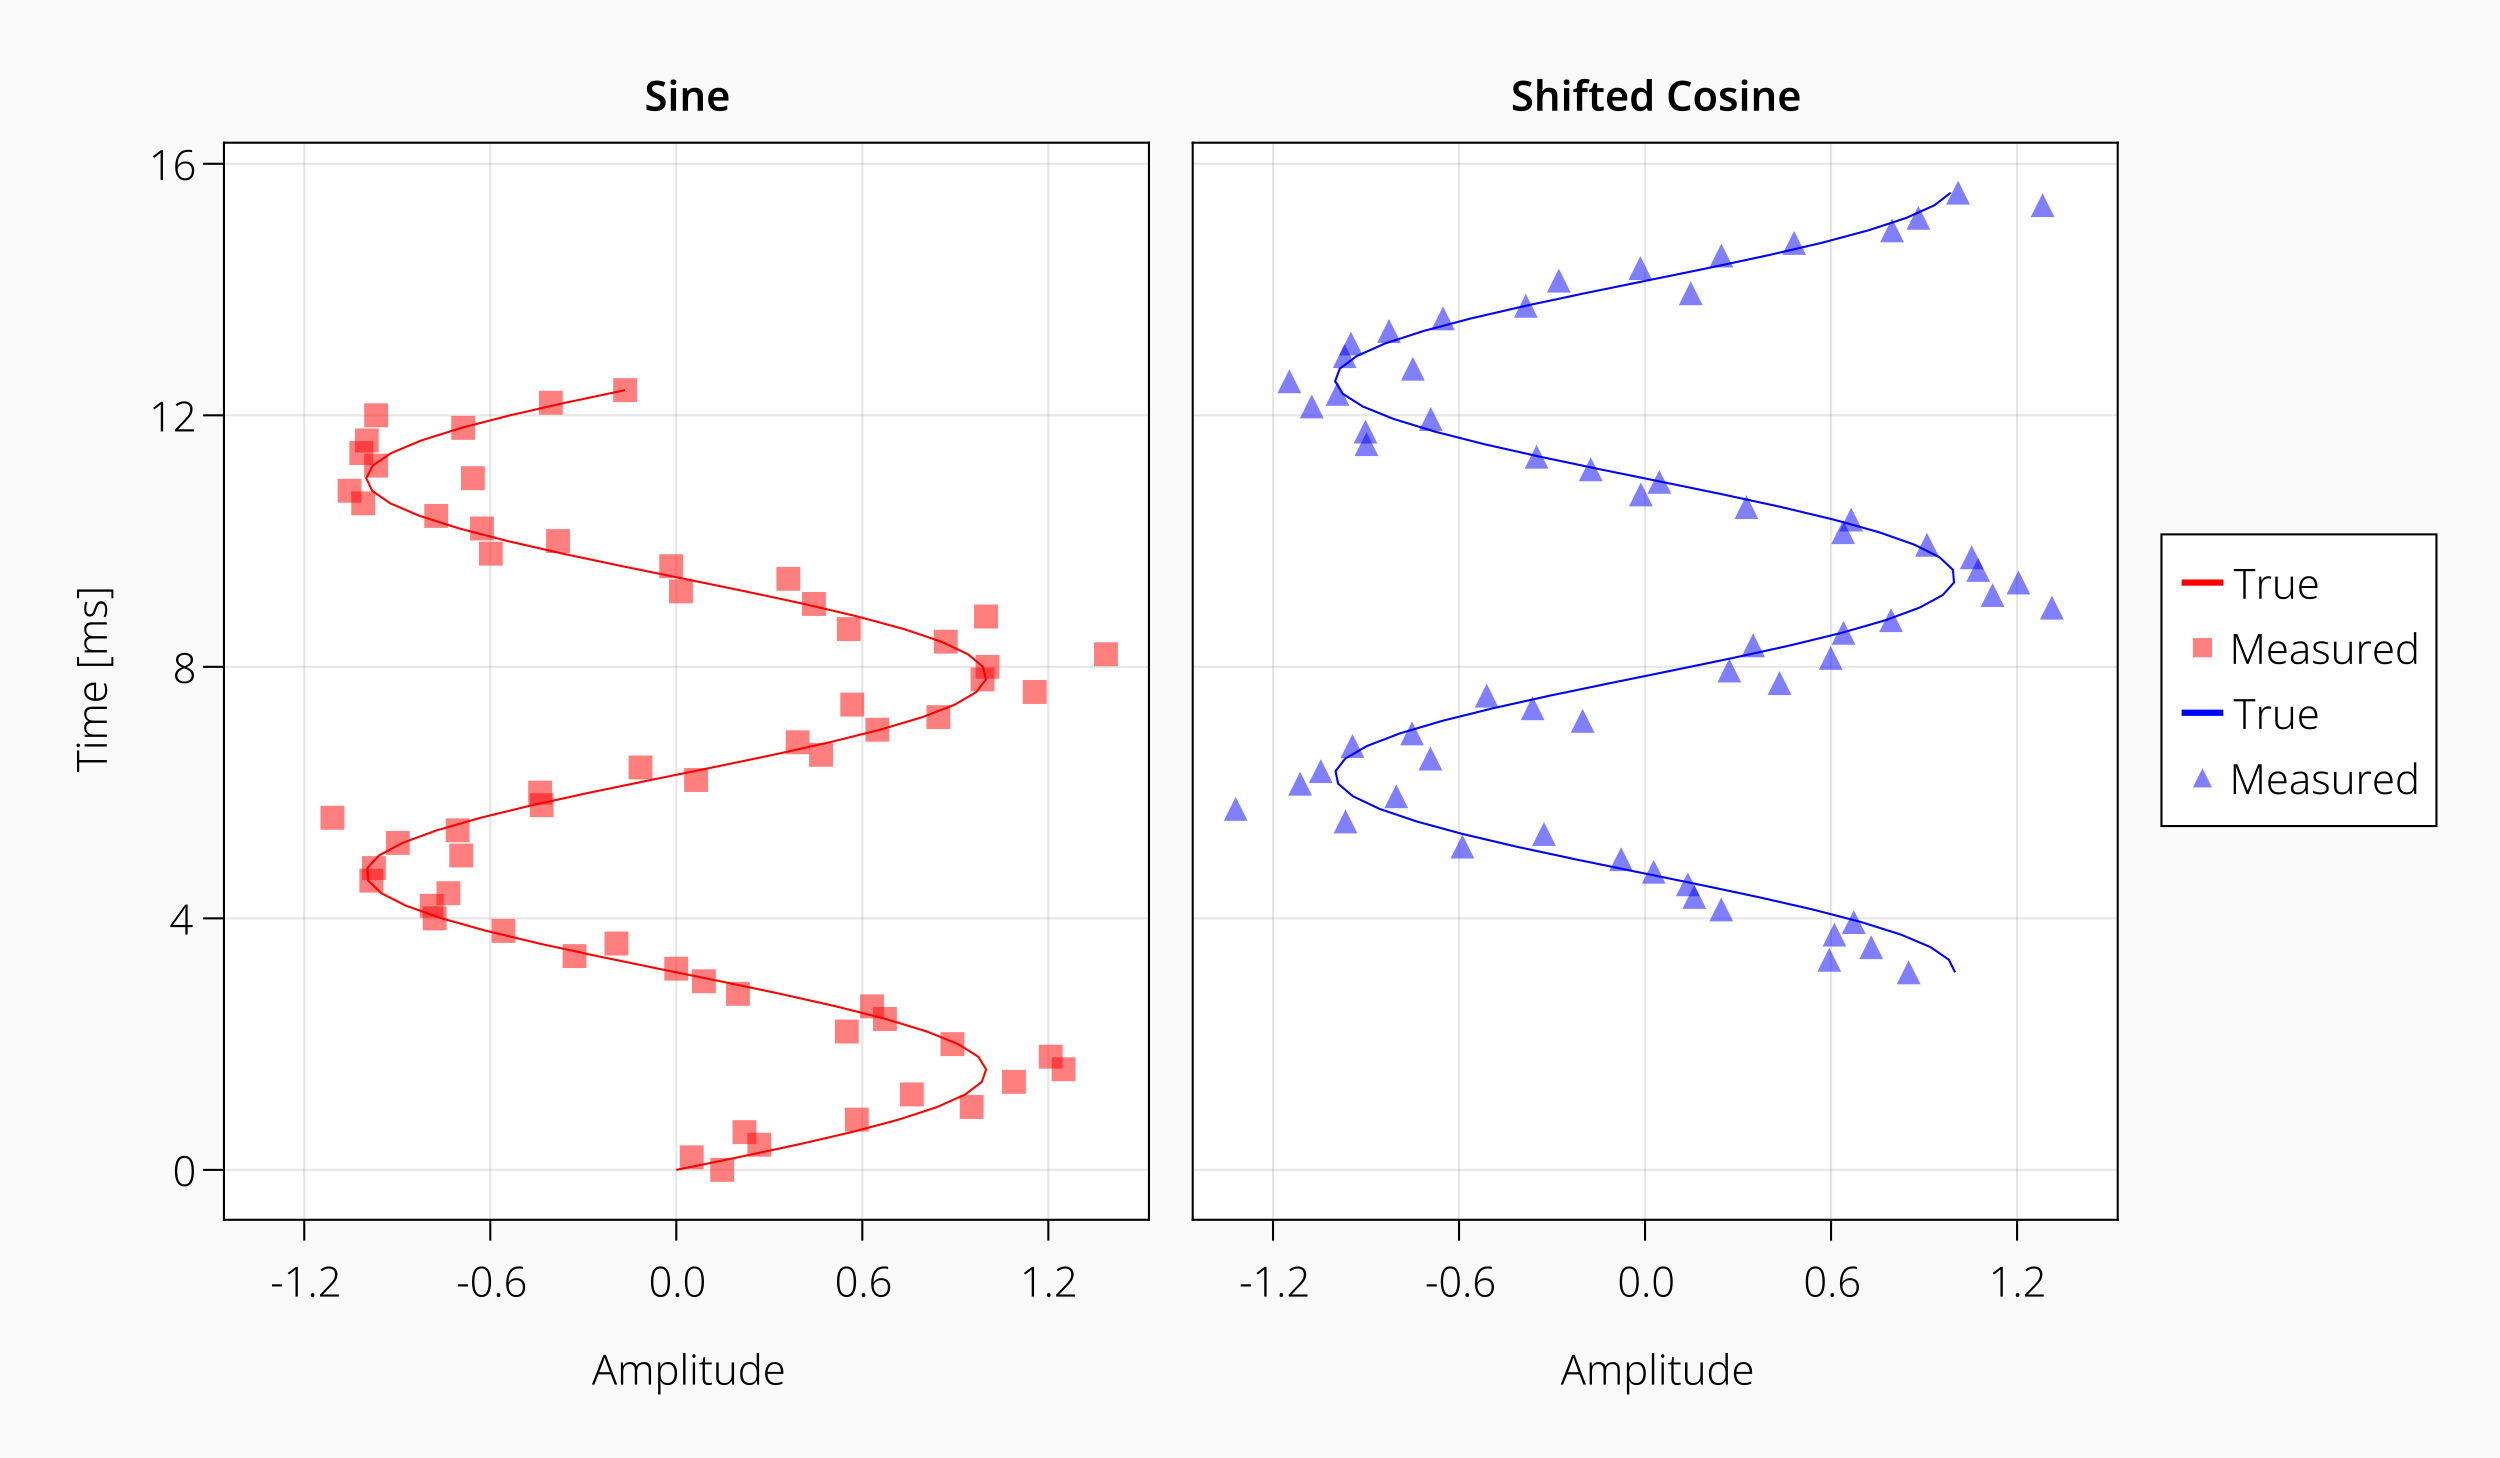 <?xml version="1.0" encoding="UTF-8"?>
<svg xmlns="http://www.w3.org/2000/svg" xmlns:xlink="http://www.w3.org/1999/xlink" width="1200pt" height="700pt" viewBox="0 0 1200 700" version="1.1">
<defs>
<g>
<symbol overflow="visible" id="glyph0-0">
<path style="stroke:none;" d="M 1.875 0 L 1.875 -14.281 L 10.094 -14.281 L 10.094 0 Z M 2.906 -1.016 L 9.078 -1.016 L 9.078 -13.266 L 2.906 -13.266 Z M 2.906 -1.016 "/>
</symbol>
<symbol overflow="visible" id="glyph0-1">
<path style="stroke:none;" d="M 0.797 -4.875 L 0.797 -5.922 L 5.641 -5.922 L 5.641 -4.875 Z M 0.797 -4.875 "/>
</symbol>
<symbol overflow="visible" id="glyph0-2">
<path style="stroke:none;" d="M 6.766 0 L 5.641 0 L 5.641 -10.625 C 5.641 -11.195 5.641 -11.664 5.641 -12.031 C 5.641 -12.395 5.656 -12.742 5.688 -13.078 C 5.5 -12.891 5.32 -12.727 5.156 -12.594 C 5 -12.469 4.785 -12.297 4.516 -12.078 L 2.516 -10.562 L 1.922 -11.359 L 5.797 -14.281 L 6.766 -14.281 Z M 6.766 0 "/>
</symbol>
<symbol overflow="visible" id="glyph0-3">
<path style="stroke:none;" d="M 1.562 -0.766 C 1.562 -1.41 1.852 -1.734 2.438 -1.734 C 3.02 -1.734 3.312 -1.41 3.312 -0.766 C 3.312 -0.109 3.02 0.219 2.438 0.219 C 1.852 0.219 1.562 -0.109 1.562 -0.766 Z M 1.562 -0.766 "/>
</symbol>
<symbol overflow="visible" id="glyph0-4">
<path style="stroke:none;" d="M 10.125 0 L 1.078 0 L 1.078 -0.953 L 5.188 -5.219 C 5.863 -5.926 6.43 -6.555 6.891 -7.109 C 7.359 -7.672 7.711 -8.234 7.953 -8.797 C 8.191 -9.359 8.312 -9.988 8.312 -10.688 C 8.312 -11.57 8.051 -12.258 7.531 -12.75 C 7.02 -13.238 6.32 -13.484 5.438 -13.484 C 4.801 -13.484 4.203 -13.367 3.641 -13.141 C 3.078 -12.91 2.523 -12.582 1.984 -12.156 L 1.359 -12.953 C 1.941 -13.441 2.578 -13.816 3.266 -14.078 C 3.961 -14.348 4.688 -14.484 5.438 -14.484 C 6.664 -14.484 7.645 -14.141 8.375 -13.453 C 9.113 -12.773 9.484 -11.863 9.484 -10.719 C 9.484 -9.945 9.344 -9.238 9.062 -8.594 C 8.789 -7.957 8.406 -7.332 7.906 -6.719 C 7.406 -6.102 6.812 -5.453 6.125 -4.766 L 2.547 -1.094 L 2.547 -1.047 L 10.125 -1.047 Z M 10.125 0 "/>
</symbol>
<symbol overflow="visible" id="glyph0-5">
<path style="stroke:none;" d="M 10.297 -7.188 C 10.297 -4.789 9.926 -2.957 9.188 -1.688 C 8.445 -0.426 7.285 0.203 5.703 0.203 C 4.191 0.203 3.051 -0.422 2.281 -1.672 C 1.508 -2.93 1.125 -4.77 1.125 -7.188 C 1.125 -8.633 1.27 -9.906 1.562 -11 C 1.863 -12.102 2.352 -12.961 3.031 -13.578 C 3.707 -14.191 4.602 -14.5 5.719 -14.5 C 6.812 -14.5 7.691 -14.195 8.359 -13.594 C 9.035 -13 9.523 -12.148 9.828 -11.047 C 10.141 -9.953 10.297 -8.664 10.297 -7.188 Z M 2.266 -7.188 C 2.266 -5.031 2.539 -3.426 3.094 -2.375 C 3.645 -1.32 4.516 -0.797 5.703 -0.797 C 6.91 -0.797 7.785 -1.32 8.328 -2.375 C 8.867 -3.426 9.141 -5.031 9.141 -7.188 C 9.141 -8.5 9.035 -9.629 8.828 -10.578 C 8.617 -11.523 8.266 -12.25 7.766 -12.75 C 7.266 -13.25 6.582 -13.5 5.719 -13.5 C 4.852 -13.5 4.164 -13.242 3.656 -12.734 C 3.156 -12.234 2.797 -11.508 2.578 -10.562 C 2.367 -9.613 2.266 -8.488 2.266 -7.188 Z M 2.266 -7.188 "/>
</symbol>
<symbol overflow="visible" id="glyph0-6">
<path style="stroke:none;" d="M 1.234 -6.078 C 1.234 -7.785 1.453 -9.27 1.891 -10.531 C 2.328 -11.789 3 -12.766 3.906 -13.453 C 4.82 -14.148 6.016 -14.5 7.484 -14.5 C 8.211 -14.5 8.836 -14.426 9.359 -14.281 L 9.359 -13.266 C 9.117 -13.359 8.836 -13.422 8.516 -13.453 C 8.203 -13.492 7.867 -13.516 7.516 -13.516 C 5.797 -13.516 4.52 -12.938 3.688 -11.781 C 2.852 -10.625 2.41 -8.977 2.359 -6.844 L 2.438 -6.844 C 2.719 -7.363 3.164 -7.828 3.781 -8.234 C 4.395 -8.648 5.207 -8.859 6.219 -8.859 C 7.5 -8.859 8.508 -8.473 9.25 -7.703 C 10 -6.941 10.375 -5.895 10.375 -4.562 C 10.375 -3.125 9.984 -1.969 9.203 -1.094 C 8.43 -0.227 7.348 0.203 5.953 0.203 C 4.941 0.203 4.086 -0.066 3.391 -0.609 C 2.691 -1.148 2.156 -1.891 1.781 -2.828 C 1.414 -3.766 1.234 -4.848 1.234 -6.078 Z M 5.953 -0.781 C 6.973 -0.781 7.773 -1.102 8.359 -1.75 C 8.941 -2.395 9.234 -3.332 9.234 -4.562 C 9.234 -5.602 8.969 -6.422 8.438 -7.016 C 7.906 -7.617 7.109 -7.922 6.047 -7.922 C 5.305 -7.922 4.664 -7.773 4.125 -7.484 C 3.582 -7.191 3.164 -6.82 2.875 -6.375 C 2.582 -5.926 2.438 -5.484 2.438 -5.047 C 2.438 -4.629 2.492 -4.176 2.609 -3.688 C 2.734 -3.195 2.93 -2.734 3.203 -2.297 C 3.484 -1.859 3.844 -1.492 4.281 -1.203 C 4.727 -0.922 5.285 -0.781 5.953 -0.781 Z M 5.953 -0.781 "/>
</symbol>
<symbol overflow="visible" id="glyph0-7">
<path style="stroke:none;" d="M 10.938 0 L 9.047 -4.922 L 3.125 -4.922 L 1.188 0 L 0 0 L 5.594 -14.312 L 6.688 -14.312 L 12.156 0 Z M 8.688 -5.953 L 6.766 -11.125 C 6.711 -11.312 6.617 -11.602 6.484 -12 C 6.348 -12.395 6.227 -12.75 6.125 -13.062 C 6.008 -12.719 5.891 -12.367 5.766 -12.016 C 5.648 -11.66 5.555 -11.352 5.484 -11.094 L 3.5 -5.953 Z M 8.688 -5.953 "/>
</symbol>
<symbol overflow="visible" id="glyph0-8">
<path style="stroke:none;" d="M 12.875 -10.844 C 13.926 -10.844 14.75 -10.539 15.344 -9.938 C 15.938 -9.344 16.234 -8.395 16.234 -7.094 L 16.234 0 L 15.125 0 L 15.125 -7.047 C 15.125 -8.004 14.91 -8.707 14.484 -9.156 C 14.055 -9.613 13.469 -9.844 12.719 -9.844 C 11.707 -9.844 10.926 -9.547 10.375 -8.953 C 9.832 -8.359 9.562 -7.441 9.562 -6.203 L 9.562 0 L 8.438 0 L 8.438 -7.047 C 8.438 -8.004 8.223 -8.707 7.797 -9.156 C 7.367 -9.613 6.785 -9.844 6.047 -9.844 C 5.023 -9.844 4.238 -9.531 3.688 -8.906 C 3.145 -8.289 2.875 -7.336 2.875 -6.047 L 2.875 0 L 1.766 0 L 1.766 -10.641 L 2.688 -10.641 L 2.844 -8.953 L 2.922 -8.953 C 3.18 -9.473 3.582 -9.914 4.125 -10.281 C 4.664 -10.656 5.359 -10.844 6.203 -10.844 C 6.973 -10.844 7.625 -10.676 8.156 -10.344 C 8.688 -10.008 9.062 -9.508 9.281 -8.844 L 9.359 -8.844 C 9.648 -9.477 10.102 -9.969 10.719 -10.312 C 11.332 -10.664 12.051 -10.844 12.875 -10.844 Z M 12.875 -10.844 "/>
</symbol>
<symbol overflow="visible" id="glyph0-9">
<path style="stroke:none;" d="M 6.516 -10.844 C 7.879 -10.844 8.941 -10.383 9.703 -9.469 C 10.473 -8.551 10.859 -7.188 10.859 -5.375 C 10.859 -3.562 10.461 -2.176 9.672 -1.219 C 8.879 -0.27 7.797 0.203 6.422 0.203 C 5.473 0.203 4.711 0.004 4.141 -0.391 C 3.578 -0.797 3.164 -1.281 2.906 -1.844 L 2.812 -1.844 C 2.832 -1.488 2.852 -1.117 2.875 -0.734 C 2.895 -0.348 2.906 0.016 2.906 0.359 L 2.906 4.719 L 1.766 4.719 L 1.766 -10.641 L 2.703 -10.641 L 2.844 -8.641 L 2.906 -8.641 C 3.164 -9.223 3.586 -9.734 4.172 -10.172 C 4.754 -10.617 5.535 -10.844 6.516 -10.844 Z M 6.359 -9.844 C 5.18 -9.844 4.312 -9.473 3.75 -8.734 C 3.195 -7.992 2.914 -6.922 2.906 -5.516 L 2.906 -5.312 C 2.906 -3.801 3.18 -2.664 3.734 -1.906 C 4.285 -1.156 5.133 -0.781 6.281 -0.781 C 7.375 -0.781 8.211 -1.188 8.797 -2 C 9.391 -2.812 9.688 -3.945 9.688 -5.406 C 9.688 -6.832 9.406 -7.926 8.844 -8.688 C 8.289 -9.457 7.461 -9.844 6.359 -9.844 Z M 6.359 -9.844 "/>
</symbol>
<symbol overflow="visible" id="glyph0-10">
<path style="stroke:none;" d="M 2.906 0 L 1.766 0 L 1.766 -15.203 L 2.906 -15.203 Z M 2.906 0 "/>
</symbol>
<symbol overflow="visible" id="glyph0-11">
<path style="stroke:none;" d="M 2.312 -14.578 C 2.852 -14.578 3.125 -14.289 3.125 -13.719 C 3.125 -13.133 2.852 -12.844 2.312 -12.844 C 1.812 -12.844 1.562 -13.133 1.562 -13.719 C 1.562 -14.289 1.812 -14.578 2.312 -14.578 Z M 2.875 -10.641 L 2.875 0 L 1.766 0 L 1.766 -10.641 Z M 2.875 -10.641 "/>
</symbol>
<symbol overflow="visible" id="glyph0-12">
<path style="stroke:none;" d="M 4.766 -0.766 C 5.055 -0.766 5.336 -0.785 5.609 -0.828 C 5.879 -0.879 6.109 -0.938 6.297 -1 L 6.297 -0.078 C 6.086 0.004 5.836 0.07 5.547 0.125 C 5.266 0.176 4.945 0.203 4.594 0.203 C 3.719 0.203 3.039 -0.047 2.562 -0.547 C 2.082 -1.047 1.844 -1.848 1.844 -2.953 L 1.844 -9.719 L 0.266 -9.719 L 0.266 -10.359 L 1.844 -10.719 L 2.234 -13.188 L 2.953 -13.188 L 2.953 -10.641 L 6.234 -10.641 L 6.234 -9.719 L 2.953 -9.719 L 2.953 -3 C 2.953 -1.508 3.555 -0.766 4.766 -0.766 Z M 4.766 -0.766 "/>
</symbol>
<symbol overflow="visible" id="glyph0-13">
<path style="stroke:none;" d="M 10.141 -10.641 L 10.141 0 L 9.203 0 L 9.047 -1.812 L 8.984 -1.812 C 8.691 -1.238 8.238 -0.758 7.625 -0.375 C 7.02 0.008 6.266 0.203 5.359 0.203 C 2.848 0.203 1.594 -1.094 1.594 -3.688 L 1.594 -10.641 L 2.766 -10.641 L 2.766 -3.766 C 2.766 -2.742 2.988 -1.988 3.438 -1.5 C 3.895 -1.02 4.578 -0.781 5.484 -0.781 C 7.828 -0.781 9 -2.133 9 -4.844 L 9 -10.641 Z M 10.141 -10.641 "/>
</symbol>
<symbol overflow="visible" id="glyph0-14">
<path style="stroke:none;" d="M 5.578 0.203 C 4.148 0.203 3.051 -0.254 2.281 -1.172 C 1.52 -2.086 1.141 -3.43 1.141 -5.203 C 1.141 -7.035 1.539 -8.43 2.344 -9.391 C 3.156 -10.359 4.27 -10.844 5.688 -10.844 C 6.57 -10.844 7.297 -10.648 7.859 -10.266 C 8.422 -9.879 8.832 -9.391 9.094 -8.797 L 9.188 -8.797 C 9.164 -9.117 9.145 -9.473 9.125 -9.859 C 9.102 -10.242 9.094 -10.582 9.094 -10.875 L 9.094 -15.203 L 10.234 -15.203 L 10.234 0 L 9.312 0 L 9.156 -1.844 L 9.094 -1.844 C 8.82 -1.281 8.406 -0.797 7.844 -0.391 C 7.281 0.004 6.523 0.203 5.578 0.203 Z M 5.719 -0.781 C 6.945 -0.781 7.82 -1.148 8.344 -1.891 C 8.863 -2.641 9.125 -3.719 9.125 -5.125 L 9.125 -5.312 C 9.125 -6.781 8.863 -7.906 8.344 -8.688 C 7.82 -9.469 6.973 -9.859 5.797 -9.859 C 4.648 -9.859 3.781 -9.453 3.188 -8.641 C 2.602 -7.836 2.312 -6.691 2.312 -5.203 C 2.312 -3.742 2.594 -2.641 3.156 -1.891 C 3.719 -1.148 4.57 -0.781 5.719 -0.781 Z M 5.719 -0.781 "/>
</symbol>
<symbol overflow="visible" id="glyph0-15">
<path style="stroke:none;" d="M 5.797 -10.844 C 6.703 -10.844 7.461 -10.629 8.078 -10.203 C 8.691 -9.785 9.148 -9.207 9.453 -8.469 C 9.766 -7.738 9.922 -6.898 9.922 -5.953 L 9.922 -5.156 L 2.312 -5.156 C 2.312 -3.758 2.641 -2.68 3.297 -1.922 C 3.953 -1.172 4.895 -0.797 6.125 -0.797 C 6.789 -0.797 7.367 -0.848 7.859 -0.953 C 8.348 -1.066 8.891 -1.254 9.484 -1.516 L 9.484 -0.484 C 8.953 -0.242 8.426 -0.07 7.906 0.031 C 7.383 0.145 6.773 0.203 6.078 0.203 C 4.492 0.203 3.273 -0.281 2.422 -1.25 C 1.566 -2.227 1.141 -3.555 1.141 -5.234 C 1.141 -6.316 1.32 -7.281 1.688 -8.125 C 2.051 -8.977 2.578 -9.645 3.266 -10.125 C 3.961 -10.602 4.805 -10.844 5.797 -10.844 Z M 5.781 -9.875 C 4.801 -9.875 4.008 -9.547 3.406 -8.891 C 2.801 -8.242 2.445 -7.32 2.344 -6.125 L 8.719 -6.125 C 8.719 -7.238 8.477 -8.141 8 -8.828 C 7.531 -9.523 6.789 -9.875 5.781 -9.875 Z M 5.781 -9.875 "/>
</symbol>
<symbol overflow="visible" id="glyph0-16">
<path style="stroke:none;" d="M 11.125 -3.562 L 8.734 -3.562 L 8.734 0 L 7.641 0 L 7.641 -3.562 L 0.453 -3.562 L 0.453 -4.484 L 7.562 -14.359 L 8.734 -14.359 L 8.734 -4.594 L 11.125 -4.594 Z M 7.641 -4.594 L 7.641 -9.906 C 7.641 -10.676 7.641 -11.285 7.641 -11.734 C 7.648 -12.18 7.664 -12.633 7.688 -13.094 L 7.641 -13.094 C 7.453 -12.789 7.273 -12.504 7.109 -12.234 C 6.953 -11.973 6.77 -11.688 6.562 -11.375 L 1.656 -4.594 Z M 7.641 -4.594 "/>
</symbol>
<symbol overflow="visible" id="glyph0-17">
<path style="stroke:none;" d="M 5.688 -14.484 C 6.906 -14.484 7.891 -14.191 8.641 -13.609 C 9.398 -13.023 9.781 -12.203 9.781 -11.141 C 9.781 -10.273 9.492 -9.566 8.922 -9.016 C 8.359 -8.461 7.641 -7.988 6.766 -7.594 C 7.797 -7.164 8.629 -6.648 9.266 -6.047 C 9.91 -5.453 10.234 -4.656 10.234 -3.656 C 10.234 -2.844 10.035 -2.148 9.641 -1.578 C 9.254 -1.004 8.719 -0.562 8.031 -0.25 C 7.344 0.051 6.562 0.203 5.688 0.203 C 4.281 0.203 3.164 -0.133 2.344 -0.812 C 1.531 -1.5 1.125 -2.414 1.125 -3.562 C 1.125 -4.25 1.27 -4.844 1.562 -5.344 C 1.852 -5.844 2.25 -6.27 2.75 -6.625 C 3.258 -6.977 3.836 -7.285 4.484 -7.547 C 3.953 -7.797 3.469 -8.078 3.031 -8.391 C 2.594 -8.703 2.242 -9.082 1.984 -9.531 C 1.723 -9.977 1.594 -10.508 1.594 -11.125 C 1.594 -11.812 1.77 -12.41 2.125 -12.922 C 2.477 -13.43 2.961 -13.816 3.578 -14.078 C 4.191 -14.348 4.895 -14.484 5.688 -14.484 Z M 5.688 -13.516 C 4.832 -13.516 4.125 -13.301 3.562 -12.875 C 3 -12.445 2.719 -11.848 2.719 -11.078 C 2.719 -10.297 3 -9.68 3.562 -9.234 C 4.133 -8.785 4.867 -8.395 5.766 -8.062 C 6.648 -8.438 7.348 -8.848 7.859 -9.297 C 8.379 -9.754 8.641 -10.363 8.641 -11.125 C 8.641 -11.895 8.375 -12.484 7.844 -12.891 C 7.312 -13.305 6.594 -13.516 5.688 -13.516 Z M 2.266 -3.562 C 2.266 -2.719 2.562 -2.035 3.156 -1.516 C 3.75 -0.992 4.578 -0.734 5.641 -0.734 C 6.703 -0.734 7.547 -0.988 8.172 -1.5 C 8.805 -2.02 9.125 -2.734 9.125 -3.641 C 9.125 -4.41 8.844 -5.051 8.281 -5.562 C 7.727 -6.082 6.953 -6.52 5.953 -6.875 L 5.516 -7.047 C 4.535 -6.68 3.75 -6.234 3.156 -5.703 C 2.562 -5.18 2.266 -4.469 2.266 -3.562 Z M 2.266 -3.562 "/>
</symbol>
<symbol overflow="visible" id="glyph0-18">
<path style="stroke:none;" d="M 5.875 0 L 4.719 0 L 4.719 -13.234 L 0.125 -13.234 L 0.125 -14.281 L 10.484 -14.281 L 10.484 -13.234 L 5.875 -13.234 Z M 5.875 0 "/>
</symbol>
<symbol overflow="visible" id="glyph0-19">
<path style="stroke:none;" d="M 6.125 -10.812 C 6.676 -10.812 7.156 -10.754 7.562 -10.641 L 7.406 -9.594 C 7.188 -9.656 6.969 -9.695 6.75 -9.719 C 6.539 -9.75 6.316 -9.766 6.078 -9.766 C 5.086 -9.766 4.312 -9.406 3.75 -8.688 C 3.188 -7.977 2.906 -7.031 2.906 -5.844 L 2.906 0 L 1.766 0 L 1.766 -10.641 L 2.719 -10.641 L 2.844 -8.641 L 2.906 -8.641 C 3.164 -9.242 3.566 -9.754 4.109 -10.172 C 4.648 -10.598 5.32 -10.812 6.125 -10.812 Z M 6.125 -10.812 "/>
</symbol>
<symbol overflow="visible" id="glyph0-20">
<path style="stroke:none;" d="M 8.203 0 L 3.078 -13.047 L 3 -13.047 C 3.031 -12.68 3.051 -12.258 3.062 -11.781 C 3.07 -11.312 3.078 -10.812 3.078 -10.281 L 3.078 0 L 2 0 L 2 -14.281 L 3.766 -14.281 L 8.688 -1.766 L 8.734 -1.766 L 13.719 -14.281 L 15.438 -14.281 L 15.438 0 L 14.281 0 L 14.281 -10.406 C 14.281 -10.852 14.285 -11.312 14.297 -11.781 C 14.305 -12.25 14.328 -12.672 14.359 -13.047 L 14.297 -13.047 L 9.141 0 Z M 8.203 0 "/>
</symbol>
<symbol overflow="visible" id="glyph0-21">
<path style="stroke:none;" d="M 5.516 -10.812 C 6.711 -10.812 7.602 -10.52 8.188 -9.938 C 8.781 -9.352 9.078 -8.426 9.078 -7.156 L 9.078 0 L 8.219 0 L 8 -1.797 L 7.953 -1.797 C 7.586 -1.203 7.125 -0.719 6.562 -0.344 C 6 0.02 5.223 0.203 4.234 0.203 C 3.223 0.203 2.422 -0.047 1.828 -0.547 C 1.234 -1.055 0.938 -1.801 0.938 -2.781 C 0.938 -3.832 1.363 -4.641 2.219 -5.203 C 3.082 -5.766 4.348 -6.078 6.016 -6.141 L 7.953 -6.234 L 7.953 -6.984 C 7.953 -8.035 7.742 -8.773 7.328 -9.203 C 6.91 -9.641 6.297 -9.859 5.484 -9.859 C 4.93 -9.859 4.398 -9.785 3.891 -9.641 C 3.391 -9.504 2.883 -9.305 2.375 -9.047 L 2.016 -9.953 C 2.516 -10.211 3.062 -10.422 3.656 -10.578 C 4.258 -10.734 4.879 -10.812 5.516 -10.812 Z M 7.953 -5.359 L 6.156 -5.281 C 4.801 -5.227 3.789 -5 3.125 -4.594 C 2.457 -4.188 2.125 -3.578 2.125 -2.766 C 2.125 -2.109 2.328 -1.609 2.734 -1.266 C 3.148 -0.93 3.719 -0.766 4.438 -0.766 C 5.539 -0.766 6.395 -1.078 7 -1.703 C 7.613 -2.328 7.93 -3.207 7.953 -4.344 Z M 7.953 -5.359 "/>
</symbol>
<symbol overflow="visible" id="glyph0-22">
<path style="stroke:none;" d="M 8.438 -2.812 C 8.438 -1.844 8.078 -1.098 7.359 -0.578 C 6.648 -0.055 5.633 0.203 4.312 0.203 C 3.57 0.203 2.914 0.133 2.344 0 C 1.781 -0.133 1.305 -0.297 0.922 -0.484 L 0.922 -1.578 C 1.391 -1.336 1.922 -1.141 2.516 -0.984 C 3.117 -0.836 3.734 -0.766 4.359 -0.766 C 5.398 -0.766 6.148 -0.938 6.609 -1.281 C 7.078 -1.633 7.312 -2.117 7.312 -2.734 C 7.312 -3.328 7.066 -3.781 6.578 -4.094 C 6.098 -4.406 5.375 -4.727 4.406 -5.062 C 3.75 -5.289 3.172 -5.516 2.672 -5.734 C 2.172 -5.961 1.781 -6.258 1.5 -6.625 C 1.219 -7 1.078 -7.5 1.078 -8.125 C 1.078 -8.977 1.422 -9.645 2.109 -10.125 C 2.805 -10.602 3.738 -10.844 4.906 -10.844 C 5.539 -10.844 6.133 -10.773 6.688 -10.641 C 7.238 -10.516 7.742 -10.363 8.203 -10.188 L 7.797 -9.234 C 7.391 -9.422 6.926 -9.57 6.406 -9.688 C 5.883 -9.812 5.363 -9.875 4.844 -9.875 C 4 -9.875 3.344 -9.727 2.875 -9.438 C 2.414 -9.145 2.188 -8.719 2.188 -8.156 C 2.188 -7.727 2.297 -7.391 2.516 -7.141 C 2.742 -6.898 3.07 -6.688 3.5 -6.5 C 3.926 -6.32 4.445 -6.129 5.062 -5.922 C 5.688 -5.703 6.254 -5.473 6.766 -5.234 C 7.285 -4.992 7.691 -4.688 7.984 -4.312 C 8.285 -3.945 8.438 -3.445 8.438 -2.812 Z M 8.438 -2.812 "/>
</symbol>
<symbol overflow="visible" id="glyph1-0">
<path style="stroke:none;" d="M 0 -1.875 L -14.281 -1.875 L -14.281 -10.094 L 0 -10.094 Z M -1.016 -2.906 L -1.016 -9.078 L -13.266 -9.078 L -13.266 -2.906 Z M -1.016 -2.906 "/>
</symbol>
<symbol overflow="visible" id="glyph1-1">
<path style="stroke:none;" d="M 0 -5.875 L 0 -4.719 L -13.234 -4.719 L -13.234 -0.125 L -14.281 -0.125 L -14.281 -10.484 L -13.234 -10.484 L -13.234 -5.875 Z M 0 -5.875 "/>
</symbol>
<symbol overflow="visible" id="glyph1-2">
<path style="stroke:none;" d="M -14.578 -2.312 C -14.578 -2.852 -14.289 -3.125 -13.719 -3.125 C -13.133 -3.125 -12.844 -2.852 -12.844 -2.312 C -12.844 -1.812 -13.133 -1.562 -13.719 -1.562 C -14.289 -1.562 -14.578 -1.812 -14.578 -2.312 Z M -10.641 -2.875 L 0 -2.875 L 0 -1.766 L -10.641 -1.766 Z M -10.641 -2.875 "/>
</symbol>
<symbol overflow="visible" id="glyph1-3">
<path style="stroke:none;" d="M -10.844 -12.875 C -10.844 -13.926 -10.539 -14.75 -9.938 -15.344 C -9.344 -15.938 -8.395 -16.234 -7.094 -16.234 L 0 -16.234 L 0 -15.125 L -7.047 -15.125 C -8.004 -15.125 -8.707 -14.91 -9.156 -14.484 C -9.613 -14.055 -9.844 -13.469 -9.844 -12.719 C -9.844 -11.707 -9.547 -10.926 -8.953 -10.375 C -8.359 -9.832 -7.441 -9.562 -6.203 -9.562 L 0 -9.562 L 0 -8.438 L -7.047 -8.438 C -8.004 -8.438 -8.707 -8.223 -9.156 -7.797 C -9.613 -7.367 -9.844 -6.785 -9.844 -6.047 C -9.844 -5.023 -9.531 -4.238 -8.906 -3.688 C -8.289 -3.145 -7.336 -2.875 -6.047 -2.875 L 0 -2.875 L 0 -1.766 L -10.641 -1.766 L -10.641 -2.688 L -8.953 -2.844 L -8.953 -2.922 C -9.473 -3.18 -9.914 -3.582 -10.281 -4.125 C -10.656 -4.664 -10.844 -5.359 -10.844 -6.203 C -10.844 -6.973 -10.676 -7.625 -10.344 -8.156 C -10.008 -8.688 -9.508 -9.062 -8.844 -9.281 L -8.844 -9.359 C -9.477 -9.648 -9.969 -10.102 -10.312 -10.719 C -10.664 -11.332 -10.844 -12.051 -10.844 -12.875 Z M -10.844 -12.875 "/>
</symbol>
<symbol overflow="visible" id="glyph1-4">
<path style="stroke:none;" d="M -10.844 -5.797 C -10.844 -6.703 -10.629 -7.461 -10.203 -8.078 C -9.785 -8.691 -9.207 -9.148 -8.469 -9.453 C -7.738 -9.766 -6.898 -9.922 -5.953 -9.922 L -5.156 -9.922 L -5.156 -2.312 C -3.758 -2.312 -2.68 -2.641 -1.922 -3.297 C -1.172 -3.953 -0.797 -4.895 -0.797 -6.125 C -0.797 -6.789 -0.848 -7.367 -0.953 -7.859 C -1.066 -8.348 -1.254 -8.891 -1.516 -9.484 L -0.484 -9.484 C -0.242 -8.953 -0.07 -8.426 0.031 -7.906 C 0.145 -7.383 0.203 -6.773 0.203 -6.078 C 0.203 -4.492 -0.281 -3.273 -1.25 -2.422 C -2.227 -1.566 -3.555 -1.141 -5.234 -1.141 C -6.316 -1.141 -7.281 -1.32 -8.125 -1.688 C -8.977 -2.051 -9.645 -2.578 -10.125 -3.266 C -10.602 -3.961 -10.844 -4.805 -10.844 -5.797 Z M -9.875 -5.781 C -9.875 -4.801 -9.547 -4.008 -8.891 -3.406 C -8.242 -2.801 -7.32 -2.445 -6.125 -2.344 L -6.125 -8.719 C -7.238 -8.719 -8.141 -8.477 -8.828 -8 C -9.523 -7.531 -9.875 -6.789 -9.875 -5.781 Z M -9.875 -5.781 "/>
</symbol>
<symbol overflow="visible" id="glyph1-5">
<path style="stroke:none;" d=""/>
</symbol>
<symbol overflow="visible" id="glyph1-6">
<path style="stroke:none;" d="M 3.156 -5.922 L 3.156 -1.688 L -14.281 -1.688 L -14.281 -5.922 L -13.312 -5.922 L -13.312 -2.797 L 2.203 -2.797 L 2.203 -5.922 Z M 3.156 -5.922 "/>
</symbol>
<symbol overflow="visible" id="glyph1-7">
<path style="stroke:none;" d="M -2.812 -8.438 C -1.844 -8.438 -1.098 -8.078 -0.578 -7.359 C -0.055 -6.648 0.203 -5.633 0.203 -4.312 C 0.203 -3.57 0.133 -2.914 0 -2.344 C -0.133 -1.781 -0.297 -1.305 -0.484 -0.922 L -1.578 -0.922 C -1.336 -1.391 -1.141 -1.922 -0.984 -2.516 C -0.836 -3.117 -0.766 -3.734 -0.766 -4.359 C -0.766 -5.398 -0.938 -6.148 -1.281 -6.609 C -1.633 -7.078 -2.117 -7.312 -2.734 -7.312 C -3.328 -7.312 -3.781 -7.066 -4.094 -6.578 C -4.406 -6.098 -4.727 -5.375 -5.062 -4.406 C -5.289 -3.75 -5.516 -3.172 -5.734 -2.672 C -5.961 -2.172 -6.258 -1.781 -6.625 -1.5 C -7 -1.219 -7.5 -1.078 -8.125 -1.078 C -8.977 -1.078 -9.645 -1.422 -10.125 -2.109 C -10.602 -2.805 -10.844 -3.738 -10.844 -4.906 C -10.844 -5.539 -10.773 -6.133 -10.641 -6.688 C -10.516 -7.238 -10.363 -7.742 -10.188 -8.203 L -9.234 -7.797 C -9.422 -7.391 -9.57 -6.926 -9.688 -6.406 C -9.812 -5.883 -9.875 -5.363 -9.875 -4.844 C -9.875 -4 -9.727 -3.344 -9.438 -2.875 C -9.145 -2.414 -8.719 -2.188 -8.156 -2.188 C -7.727 -2.188 -7.391 -2.297 -7.141 -2.516 C -6.898 -2.742 -6.688 -3.07 -6.5 -3.5 C -6.32 -3.926 -6.129 -4.445 -5.922 -5.062 C -5.703 -5.688 -5.473 -6.254 -5.234 -6.766 C -4.992 -7.285 -4.688 -7.691 -4.312 -7.984 C -3.945 -8.285 -3.445 -8.438 -2.812 -8.438 Z M -2.812 -8.438 "/>
</symbol>
<symbol overflow="visible" id="glyph1-8">
<path style="stroke:none;" d="M 2.203 -0.5 L 2.203 -3.641 L -13.312 -3.641 L -13.312 -0.5 L -14.281 -0.5 L -14.281 -4.734 L 3.156 -4.734 L 3.156 -0.5 Z M 2.203 -0.5 "/>
</symbol>
<symbol overflow="visible" id="glyph2-0">
<path style="stroke:none;" d="M 1.875 0 L 1.875 -14.281 L 10.094 -14.281 L 10.094 0 Z M 2.906 -1.016 L 9.078 -1.016 L 9.078 -13.266 L 2.906 -13.266 Z M 2.906 -1.016 "/>
</symbol>
<symbol overflow="visible" id="glyph2-1">
<path style="stroke:none;" d="M 10.156 -3.906 C 10.156 -2.633 9.695 -1.629 8.781 -0.891 C 7.863 -0.16 6.586 0.203 4.953 0.203 C 3.379 0.203 2.047 -0.062 0.953 -0.594 L 0.953 -3 C 1.555 -2.727 2.223 -2.484 2.953 -2.266 C 3.68 -2.047 4.41 -1.938 5.141 -1.938 C 6.004 -1.938 6.633 -2.102 7.031 -2.438 C 7.426 -2.781 7.625 -3.223 7.625 -3.766 C 7.625 -4.348 7.367 -4.816 6.859 -5.172 C 6.348 -5.523 5.609 -5.906 4.641 -6.312 C 4.055 -6.562 3.492 -6.859 2.953 -7.203 C 2.41 -7.555 1.969 -8.004 1.625 -8.547 C 1.289 -9.086 1.125 -9.766 1.125 -10.578 C 1.125 -11.797 1.551 -12.75 2.406 -13.438 C 3.27 -14.133 4.422 -14.484 5.859 -14.484 C 6.609 -14.484 7.316 -14.398 7.984 -14.234 C 8.66 -14.078 9.328 -13.852 9.984 -13.562 L 9.156 -11.5 C 8.562 -11.75 7.992 -11.945 7.453 -12.094 C 6.91 -12.238 6.352 -12.312 5.781 -12.312 C 5.082 -12.312 4.551 -12.16 4.188 -11.859 C 3.832 -11.555 3.656 -11.148 3.656 -10.641 C 3.656 -10.254 3.754 -9.922 3.953 -9.641 C 4.16 -9.367 4.473 -9.117 4.891 -8.891 C 5.305 -8.672 5.848 -8.414 6.516 -8.125 C 7.297 -7.789 7.953 -7.438 8.484 -7.062 C 9.023 -6.695 9.438 -6.266 9.719 -5.766 C 10.008 -5.266 10.156 -4.645 10.156 -3.906 Z M 10.156 -3.906 "/>
</symbol>
<symbol overflow="visible" id="glyph2-2">
<path style="stroke:none;" d="M 2.875 -15.016 C 3.25 -15.016 3.578 -14.914 3.859 -14.719 C 4.141 -14.531 4.281 -14.191 4.281 -13.703 C 4.281 -13.203 4.141 -12.852 3.859 -12.656 C 3.578 -12.457 3.25 -12.359 2.875 -12.359 C 2.488 -12.359 2.16 -12.457 1.891 -12.656 C 1.617 -12.852 1.484 -13.203 1.484 -13.703 C 1.484 -14.191 1.617 -14.531 1.891 -14.719 C 2.16 -14.914 2.488 -15.016 2.875 -15.016 Z M 4.141 -10.844 L 4.141 0 L 1.625 0 L 1.625 -10.844 Z M 4.141 -10.844 "/>
</symbol>
<symbol overflow="visible" id="glyph2-3">
<path style="stroke:none;" d="M 7.422 -11.047 C 8.629 -11.047 9.578 -10.727 10.266 -10.094 C 10.953 -9.469 11.297 -8.457 11.297 -7.062 L 11.297 0 L 8.781 0 L 8.781 -6.562 C 8.781 -7.375 8.617 -7.984 8.297 -8.391 C 7.973 -8.797 7.469 -9 6.781 -9 C 5.77 -9 5.078 -8.676 4.703 -8.031 C 4.328 -7.395 4.141 -6.484 4.141 -5.297 L 4.141 0 L 1.625 0 L 1.625 -10.844 L 3.562 -10.844 L 3.922 -9.422 L 4.062 -9.422 C 4.406 -9.984 4.879 -10.395 5.484 -10.656 C 6.098 -10.914 6.742 -11.047 7.422 -11.047 Z M 7.422 -11.047 "/>
</symbol>
<symbol overflow="visible" id="glyph2-4">
<path style="stroke:none;" d="M 5.984 -11.047 C 7.43 -11.047 8.578 -10.609 9.422 -9.734 C 10.273 -8.867 10.703 -7.664 10.703 -6.125 L 10.703 -4.844 L 3.547 -4.844 C 3.566 -3.852 3.836 -3.086 4.359 -2.547 C 4.879 -2.004 5.598 -1.734 6.516 -1.734 C 7.211 -1.734 7.836 -1.801 8.391 -1.938 C 8.953 -2.082 9.531 -2.289 10.125 -2.562 L 10.125 -0.547 C 9.582 -0.285 9.023 -0.098 8.453 0.016 C 7.879 0.141 7.195 0.203 6.406 0.203 C 5.332 0.203 4.391 0 3.578 -0.406 C 2.766 -0.812 2.129 -1.426 1.672 -2.25 C 1.211 -3.07 0.984 -4.102 0.984 -5.344 C 0.984 -7.195 1.438 -8.609 2.344 -9.578 C 3.258 -10.555 4.473 -11.047 5.984 -11.047 Z M 5.984 -9.188 C 5.297 -9.188 4.742 -8.969 4.328 -8.531 C 3.91 -8.094 3.664 -7.445 3.594 -6.594 L 8.266 -6.594 C 8.242 -7.344 8.051 -7.961 7.688 -8.453 C 7.32 -8.941 6.754 -9.188 5.984 -9.188 Z M 5.984 -9.188 "/>
</symbol>
<symbol overflow="visible" id="glyph2-5">
<path style="stroke:none;" d="M 4.141 -15.203 L 4.141 -11.578 C 4.141 -11.148 4.125 -10.734 4.094 -10.328 C 4.062 -9.922 4.031 -9.617 4 -9.422 L 4.156 -9.422 C 4.508 -9.961 4.961 -10.367 5.516 -10.641 C 6.078 -10.91 6.695 -11.047 7.375 -11.047 C 8.602 -11.047 9.562 -10.727 10.25 -10.094 C 10.945 -9.457 11.297 -8.445 11.297 -7.062 L 11.297 0 L 8.781 0 L 8.781 -6.562 C 8.781 -7.375 8.617 -7.984 8.297 -8.391 C 7.973 -8.797 7.469 -9 6.781 -9 C 5.77 -9 5.078 -8.676 4.703 -8.031 C 4.328 -7.395 4.141 -6.484 4.141 -5.297 L 4.141 0 L 1.625 0 L 1.625 -15.203 Z M 4.141 -15.203 "/>
</symbol>
<symbol overflow="visible" id="glyph2-6">
<path style="stroke:none;" d="M 7.234 -8.938 L 4.625 -8.938 L 4.625 0 L 2.094 0 L 2.094 -8.938 L 0.359 -8.938 L 0.359 -10.141 L 2.094 -10.859 L 2.094 -11.594 C 2.094 -12.988 2.422 -13.953 3.078 -14.484 C 3.742 -15.023 4.648 -15.297 5.797 -15.297 C 6.316 -15.297 6.789 -15.254 7.219 -15.172 C 7.656 -15.086 8.016 -14.988 8.297 -14.875 L 7.656 -13 C 7.426 -13.062 7.176 -13.125 6.906 -13.188 C 6.633 -13.25 6.336 -13.281 6.016 -13.281 C 5.523 -13.281 5.172 -13.129 4.953 -12.828 C 4.734 -12.523 4.625 -12.098 4.625 -11.547 L 4.625 -10.844 L 7.234 -10.844 Z M 7.234 -8.938 "/>
</symbol>
<symbol overflow="visible" id="glyph2-7">
<path style="stroke:none;" d="M 5.812 -1.812 C 6.125 -1.812 6.43 -1.844 6.734 -1.906 C 7.035 -1.969 7.312 -2.039 7.562 -2.125 L 7.562 -0.234 C 7.289 -0.109 6.941 -0.004 6.516 0.078 C 6.086 0.16 5.645 0.203 5.188 0.203 C 4.551 0.203 3.984 0.102 3.484 -0.094 C 2.984 -0.301 2.586 -0.656 2.297 -1.156 C 2.004 -1.664 1.859 -2.379 1.859 -3.297 L 1.859 -8.938 L 0.406 -8.938 L 0.406 -10.047 L 2 -10.922 L 2.797 -13.219 L 4.375 -13.219 L 4.375 -10.844 L 7.453 -10.844 L 7.453 -8.938 L 4.375 -8.938 L 4.375 -3.312 C 4.375 -2.812 4.508 -2.438 4.781 -2.188 C 5.062 -1.938 5.406 -1.812 5.812 -1.812 Z M 5.812 -1.812 "/>
</symbol>
<symbol overflow="visible" id="glyph2-8">
<path style="stroke:none;" d="M 5.203 0.203 C 3.941 0.203 2.922 -0.266 2.141 -1.203 C 1.367 -2.148 0.984 -3.551 0.984 -5.406 C 0.984 -7.27 1.375 -8.676 2.156 -9.625 C 2.945 -10.57 3.984 -11.047 5.266 -11.047 C 6.055 -11.047 6.707 -10.891 7.219 -10.578 C 7.738 -10.273 8.148 -9.898 8.453 -9.453 L 8.578 -9.453 C 8.535 -9.641 8.492 -9.922 8.453 -10.297 C 8.422 -10.68 8.406 -11.051 8.406 -11.406 L 8.406 -15.203 L 10.922 -15.203 L 10.922 0 L 8.953 0 L 8.5 -1.422 L 8.406 -1.422 C 8.094 -0.961 7.68 -0.578 7.172 -0.266 C 6.672 0.047 6.016 0.203 5.203 0.203 Z M 5.953 -1.844 C 6.891 -1.844 7.547 -2.109 7.922 -2.641 C 8.305 -3.172 8.504 -3.977 8.516 -5.062 L 8.516 -5.375 C 8.516 -6.539 8.332 -7.43 7.969 -8.047 C 7.602 -8.672 6.922 -8.984 5.922 -8.984 C 5.148 -8.984 4.562 -8.664 4.156 -8.031 C 3.75 -7.395 3.547 -6.504 3.547 -5.359 C 3.547 -4.211 3.75 -3.336 4.156 -2.734 C 4.57 -2.141 5.172 -1.844 5.953 -1.844 Z M 5.953 -1.844 "/>
</symbol>
<symbol overflow="visible" id="glyph2-9">
<path style="stroke:none;" d=""/>
</symbol>
<symbol overflow="visible" id="glyph2-10">
<path style="stroke:none;" d="M 7.938 -12.312 C 6.645 -12.312 5.641 -11.848 4.922 -10.922 C 4.203 -10.004 3.844 -8.738 3.844 -7.125 C 3.844 -5.5 4.176 -4.227 4.844 -3.312 C 5.508 -2.406 6.535 -1.953 7.922 -1.953 C 8.516 -1.953 9.102 -2.016 9.688 -2.141 C 10.27 -2.273 10.867 -2.445 11.484 -2.656 L 11.484 -0.484 C 10.891 -0.242 10.297 -0.07 9.703 0.031 C 9.109 0.145 8.426 0.203 7.656 0.203 C 6.188 0.203 4.973 -0.098 4.016 -0.703 C 3.055 -1.316 2.344 -2.172 1.875 -3.266 C 1.414 -4.367 1.188 -5.66 1.188 -7.141 C 1.188 -8.578 1.441 -9.844 1.953 -10.938 C 2.473 -12.039 3.238 -12.906 4.25 -13.531 C 5.258 -14.164 6.488 -14.484 7.938 -14.484 C 8.656 -14.484 9.363 -14.398 10.062 -14.234 C 10.77 -14.078 11.43 -13.848 12.047 -13.547 L 11.156 -11.438 C 10.656 -11.664 10.133 -11.867 9.594 -12.047 C 9.051 -12.223 8.5 -12.312 7.938 -12.312 Z M 7.938 -12.312 "/>
</symbol>
<symbol overflow="visible" id="glyph2-11">
<path style="stroke:none;" d="M 11.297 -5.438 C 11.297 -3.633 10.828 -2.242 9.891 -1.266 C 8.961 -0.285 7.695 0.203 6.094 0.203 C 5.113 0.203 4.234 -0.016 3.453 -0.453 C 2.68 -0.898 2.078 -1.539 1.641 -2.375 C 1.203 -3.219 0.984 -4.238 0.984 -5.438 C 0.984 -7.238 1.445 -8.625 2.375 -9.594 C 3.301 -10.562 4.562 -11.047 6.156 -11.047 C 7.156 -11.047 8.039 -10.828 8.812 -10.391 C 9.594 -9.953 10.203 -9.316 10.641 -8.484 C 11.078 -7.648 11.297 -6.633 11.297 -5.438 Z M 3.562 -5.438 C 3.562 -4.289 3.766 -3.406 4.172 -2.781 C 4.578 -2.156 5.234 -1.844 6.141 -1.844 C 7.035 -1.844 7.688 -2.156 8.094 -2.781 C 8.508 -3.406 8.719 -4.289 8.719 -5.438 C 8.719 -6.582 8.508 -7.461 8.094 -8.078 C 7.688 -8.691 7.031 -9 6.125 -9 C 5.219 -9 4.562 -8.691 4.156 -8.078 C 3.758 -7.461 3.562 -6.582 3.562 -5.438 Z M 3.562 -5.438 "/>
</symbol>
<symbol overflow="visible" id="glyph2-12">
<path style="stroke:none;" d="M 9 -3.141 C 9 -2.047 8.609 -1.211 7.828 -0.641 C 7.047 -0.078 5.93 0.203 4.484 0.203 C 3.723 0.203 3.07 0.145 2.531 0.031 C 1.988 -0.07 1.461 -0.234 0.953 -0.453 L 0.953 -2.594 C 1.492 -2.344 2.086 -2.129 2.734 -1.953 C 3.379 -1.785 3.988 -1.703 4.562 -1.703 C 5.25 -1.703 5.742 -1.805 6.047 -2.016 C 6.359 -2.234 6.516 -2.52 6.516 -2.875 C 6.516 -3.094 6.453 -3.285 6.328 -3.453 C 6.211 -3.617 5.984 -3.801 5.641 -4 C 5.297 -4.195 4.77 -4.441 4.062 -4.734 C 3.363 -5.016 2.785 -5.297 2.328 -5.578 C 1.867 -5.859 1.52 -6.191 1.281 -6.578 C 1.051 -6.961 0.938 -7.461 0.938 -8.078 C 0.938 -9.055 1.32 -9.797 2.094 -10.297 C 2.875 -10.797 3.895 -11.047 5.156 -11.047 C 5.82 -11.047 6.453 -10.977 7.047 -10.844 C 7.641 -10.707 8.238 -10.504 8.844 -10.234 L 8.047 -8.375 C 7.535 -8.594 7.039 -8.773 6.562 -8.922 C 6.082 -9.066 5.586 -9.141 5.078 -9.141 C 3.973 -9.141 3.422 -8.828 3.422 -8.203 C 3.422 -7.973 3.488 -7.773 3.625 -7.609 C 3.77 -7.453 4.02 -7.285 4.375 -7.109 C 4.727 -6.93 5.227 -6.711 5.875 -6.453 C 6.52 -6.203 7.07 -5.941 7.531 -5.672 C 8 -5.398 8.359 -5.066 8.609 -4.672 C 8.867 -4.273 9 -3.766 9 -3.141 Z M 9 -3.141 "/>
</symbol>
</g>
</defs>
<g id="surface434">
<rect x="0" y="0" width="1200" height="700" style="fill:rgb(98%,98%,98%);fill-opacity:1;stroke:none;"/>
<path style=" stroke:none;fill-rule:nonzero;fill:rgb(100%,100%,100%);fill-opacity:1;" d="M 108 585 L 551 585 L 551 69 L 108 69 Z M 108 585 "/>
<path style="fill:none;stroke-width:1;stroke-linecap:butt;stroke-linejoin:miter;stroke:rgb(0%,0%,0%);stroke-opacity:0.1;stroke-miterlimit:10;" d="M 146.047 585 L 146.047 69 M 235.336 585 L 235.336 69 M 324.621 585 L 324.621 69 M 413.91 585 L 413.91 69 M 503.199 585 L 503.199 69 "/>
<path style="fill:none;stroke-width:1;stroke-linecap:butt;stroke-linejoin:miter;stroke:rgb(0%,0%,0%);stroke-opacity:0.1;stroke-miterlimit:10;" d="M 108 561.547 L 551 561.547 M 108 440.812 L 551 440.812 M 108 320.082 L 551 320.082 M 108 199.352 L 551 199.352 M 108 78.617 L 551 78.617 "/>
<path style="fill:none;stroke-width:1;stroke-linecap:butt;stroke-linejoin:miter;stroke:rgb(0%,0%,0%);stroke-opacity:1;stroke-miterlimit:10;" d="M 146.047 585.5 L 146.047 595.5 M 235.336 585.5 L 235.336 595.5 M 324.621 585.5 L 324.621 595.5 M 413.91 585.5 L 413.91 595.5 M 503.199 585.5 L 503.199 595.5 "/>
<g style="fill:rgb(0%,0%,0%);fill-opacity:1;">
  <use xlink:href="#glyph0-1" x="129.758" y="622.379"/>
</g>
<g style="fill:rgb(0%,0%,0%);fill-opacity:1;">
  <use xlink:href="#glyph0-2" x="136.195" y="622.379"/>
</g>
<g style="fill:rgb(0%,0%,0%);fill-opacity:1;">
  <use xlink:href="#glyph0-3" x="147.617" y="622.379"/>
</g>
<g style="fill:rgb(0%,0%,0%);fill-opacity:1;">
  <use xlink:href="#glyph0-4" x="152.496" y="622.379"/>
</g>
<g style="fill:rgb(0%,0%,0%);fill-opacity:1;">
  <use xlink:href="#glyph0-1" x="218.996" y="622.379"/>
</g>
<g style="fill:rgb(0%,0%,0%);fill-opacity:1;">
  <use xlink:href="#glyph0-5" x="225.434" y="622.379"/>
</g>
<g style="fill:rgb(0%,0%,0%);fill-opacity:1;">
  <use xlink:href="#glyph0-3" x="236.855" y="622.379"/>
</g>
<g style="fill:rgb(0%,0%,0%);fill-opacity:1;">
  <use xlink:href="#glyph0-6" x="241.734" y="622.379"/>
</g>
<g style="fill:rgb(0%,0%,0%);fill-opacity:1;">
  <use xlink:href="#glyph0-5" x="311.324" y="622.379"/>
</g>
<g style="fill:rgb(0%,0%,0%);fill-opacity:1;">
  <use xlink:href="#glyph0-3" x="322.742" y="622.379"/>
</g>
<g style="fill:rgb(0%,0%,0%);fill-opacity:1;">
  <use xlink:href="#glyph0-5" x="327.621" y="622.379"/>
</g>
<g style="fill:rgb(0%,0%,0%);fill-opacity:1;">
  <use xlink:href="#glyph0-5" x="400.629" y="622.379"/>
</g>
<g style="fill:rgb(0%,0%,0%);fill-opacity:1;">
  <use xlink:href="#glyph0-3" x="412.051" y="622.379"/>
</g>
<g style="fill:rgb(0%,0%,0%);fill-opacity:1;">
  <use xlink:href="#glyph0-6" x="416.93" y="622.379"/>
</g>
<g style="fill:rgb(0%,0%,0%);fill-opacity:1;">
  <use xlink:href="#glyph0-2" x="489.57" y="622.379"/>
</g>
<g style="fill:rgb(0%,0%,0%);fill-opacity:1;">
  <use xlink:href="#glyph0-3" x="500.988" y="622.379"/>
</g>
<g style="fill:rgb(0%,0%,0%);fill-opacity:1;">
  <use xlink:href="#glyph0-4" x="505.867" y="622.379"/>
</g>
<g style="fill:rgb(0%,0%,0%);fill-opacity:1;">
  <use xlink:href="#glyph0-7" x="284.109" y="664.621"/>
</g>
<g style="fill:rgb(0%,0%,0%);fill-opacity:1;">
  <use xlink:href="#glyph0-8" x="296.27" y="664.621"/>
</g>
<g style="fill:rgb(0%,0%,0%);fill-opacity:1;">
  <use xlink:href="#glyph0-9" x="314.148" y="664.621"/>
</g>
<g style="fill:rgb(0%,0%,0%);fill-opacity:1;">
  <use xlink:href="#glyph0-10" x="326.129" y="664.621"/>
</g>
<g style="fill:rgb(0%,0%,0%);fill-opacity:1;">
  <use xlink:href="#glyph0-11" x="330.77" y="664.621"/>
</g>
<g style="fill:rgb(0%,0%,0%);fill-opacity:1;">
  <use xlink:href="#glyph0-12" x="335.41" y="664.621"/>
</g>
<g style="fill:rgb(0%,0%,0%);fill-opacity:1;">
  <use xlink:href="#glyph0-13" x="342.211" y="664.621"/>
</g>
<g style="fill:rgb(0%,0%,0%);fill-opacity:1;">
  <use xlink:href="#glyph0-14" x="354.129" y="664.621"/>
</g>
<g style="fill:rgb(0%,0%,0%);fill-opacity:1;">
  <use xlink:href="#glyph0-15" x="366.109" y="664.621"/>
</g>
<path style="fill:none;stroke-width:1;stroke-linecap:butt;stroke-linejoin:miter;stroke:rgb(0%,0%,0%);stroke-opacity:1;stroke-miterlimit:10;" d="M 107 585.5 L 552 585.5 "/>
<path style="fill:none;stroke-width:1;stroke-linecap:butt;stroke-linejoin:miter;stroke:rgb(0%,0%,0%);stroke-opacity:1;stroke-miterlimit:10;" d="M 107.5 561.547 L 97.5 561.547 M 107.5 440.812 L 97.5 440.812 M 107.5 320.082 L 97.5 320.082 M 107.5 199.352 L 97.5 199.352 M 107.5 78.617 L 97.5 78.617 "/>
<g style="fill:rgb(0%,0%,0%);fill-opacity:1;">
  <use xlink:href="#glyph0-5" x="82.82" y="569.305"/>
</g>
<g style="fill:rgb(0%,0%,0%);fill-opacity:1;">
  <use xlink:href="#glyph0-16" x="81.34" y="448.574"/>
</g>
<g style="fill:rgb(0%,0%,0%);fill-opacity:1;">
  <use xlink:href="#glyph0-17" x="82.879" y="327.844"/>
</g>
<g style="fill:rgb(0%,0%,0%);fill-opacity:1;">
  <use xlink:href="#glyph0-2" x="71.539" y="207.109"/>
</g>
<g style="fill:rgb(0%,0%,0%);fill-opacity:1;">
  <use xlink:href="#glyph0-4" x="82.961" y="207.109"/>
</g>
<g style="fill:rgb(0%,0%,0%);fill-opacity:1;">
  <use xlink:href="#glyph0-2" x="71.441" y="86.379"/>
</g>
<g style="fill:rgb(0%,0%,0%);fill-opacity:1;">
  <use xlink:href="#glyph0-6" x="82.859" y="86.379"/>
</g>
<g style="fill:rgb(0%,0%,0%);fill-opacity:1;">
  <use xlink:href="#glyph1-1" x="51.262" y="370.691"/>
</g>
<g style="fill:rgb(0%,0%,0%);fill-opacity:1;">
  <use xlink:href="#glyph1-2" x="51.262" y="360.09"/>
</g>
<g style="fill:rgb(0%,0%,0%);fill-opacity:1;">
  <use xlink:href="#glyph1-3" x="51.262" y="355.449"/>
</g>
<g style="fill:rgb(0%,0%,0%);fill-opacity:1;">
  <use xlink:href="#glyph1-4" x="51.262" y="337.57"/>
</g>
<g style="fill:rgb(0%,0%,0%);fill-opacity:1;">
  <use xlink:href="#glyph1-5" x="51.262" y="326.531"/>
</g>
<g style="fill:rgb(0%,0%,0%);fill-opacity:1;">
  <use xlink:href="#glyph1-6" x="51.262" y="321.328"/>
</g>
<g style="fill:rgb(0%,0%,0%);fill-opacity:1;">
  <use xlink:href="#glyph1-3" x="51.262" y="314.91"/>
</g>
<g style="fill:rgb(0%,0%,0%);fill-opacity:1;">
  <use xlink:href="#glyph1-7" x="51.262" y="297.031"/>
</g>
<g style="fill:rgb(0%,0%,0%);fill-opacity:1;">
  <use xlink:href="#glyph1-8" x="51.262" y="287.672"/>
</g>
<path style="fill:none;stroke-width:1;stroke-linecap:butt;stroke-linejoin:miter;stroke:rgb(0%,0%,0%);stroke-opacity:1;stroke-miterlimit:10;" d="M 107.5 586 L 107.5 68 "/>
<path style="fill:none;stroke-width:1;stroke-linecap:butt;stroke-linejoin:miter;stroke:rgb(0%,0%,0%);stroke-opacity:1;stroke-miterlimit:10;" d="M 107 68.5 L 552 68.5 "/>
<path style="fill:none;stroke-width:1;stroke-linecap:butt;stroke-linejoin:miter;stroke:rgb(0%,0%,0%);stroke-opacity:1;stroke-miterlimit:10;" d="M 551.5 586 L 551.5 68 "/>
<g style="fill:rgb(0%,0%,0%);fill-opacity:1;">
  <use xlink:href="#glyph2-1" x="309.371" y="53.141"/>
</g>
<g style="fill:rgb(0%,0%,0%);fill-opacity:1;">
  <use xlink:href="#glyph2-2" x="320.371" y="53.141"/>
</g>
<g style="fill:rgb(0%,0%,0%);fill-opacity:1;">
  <use xlink:href="#glyph2-3" x="326.109" y="53.141"/>
</g>
<g style="fill:rgb(0%,0%,0%);fill-opacity:1;">
  <use xlink:href="#glyph2-4" x="338.949" y="53.141"/>
</g>
<path style=" stroke:none;fill-rule:nonzero;fill:rgb(100%,100%,100%);fill-opacity:1;" d="M 573 585 L 1016 585 L 1016 69 L 573 69 Z M 573 585 "/>
<path style="fill:none;stroke-width:1;stroke-linecap:butt;stroke-linejoin:miter;stroke:rgb(0%,0%,0%);stroke-opacity:0.1;stroke-miterlimit:10;" d="M 611.047 585 L 611.047 69 M 700.336 585 L 700.336 69 M 789.621 585 L 789.621 69 M 878.91 585 L 878.91 69 M 968.199 585 L 968.199 69 "/>
<path style="fill:none;stroke-width:1;stroke-linecap:butt;stroke-linejoin:miter;stroke:rgb(0%,0%,0%);stroke-opacity:0.1;stroke-miterlimit:10;" d="M 573 561.547 L 1016 561.547 M 573 440.812 L 1016 440.812 M 573 320.082 L 1016 320.082 M 573 199.352 L 1016 199.352 M 573 78.617 L 1016 78.617 "/>
<path style="fill:none;stroke-width:1;stroke-linecap:butt;stroke-linejoin:miter;stroke:rgb(0%,0%,0%);stroke-opacity:1;stroke-miterlimit:10;" d="M 611.047 585.5 L 611.047 595.5 M 700.336 585.5 L 700.336 595.5 M 789.621 585.5 L 789.621 595.5 M 878.91 585.5 L 878.91 595.5 M 968.199 585.5 L 968.199 595.5 "/>
<g style="fill:rgb(0%,0%,0%);fill-opacity:1;">
  <use xlink:href="#glyph0-1" x="594.758" y="622.379"/>
</g>
<g style="fill:rgb(0%,0%,0%);fill-opacity:1;">
  <use xlink:href="#glyph0-2" x="601.195" y="622.379"/>
</g>
<g style="fill:rgb(0%,0%,0%);fill-opacity:1;">
  <use xlink:href="#glyph0-3" x="612.617" y="622.379"/>
</g>
<g style="fill:rgb(0%,0%,0%);fill-opacity:1;">
  <use xlink:href="#glyph0-4" x="617.496" y="622.379"/>
</g>
<g style="fill:rgb(0%,0%,0%);fill-opacity:1;">
  <use xlink:href="#glyph0-1" x="683.996" y="622.379"/>
</g>
<g style="fill:rgb(0%,0%,0%);fill-opacity:1;">
  <use xlink:href="#glyph0-5" x="690.434" y="622.379"/>
</g>
<g style="fill:rgb(0%,0%,0%);fill-opacity:1;">
  <use xlink:href="#glyph0-3" x="701.855" y="622.379"/>
</g>
<g style="fill:rgb(0%,0%,0%);fill-opacity:1;">
  <use xlink:href="#glyph0-6" x="706.734" y="622.379"/>
</g>
<g style="fill:rgb(0%,0%,0%);fill-opacity:1;">
  <use xlink:href="#glyph0-5" x="776.324" y="622.379"/>
</g>
<g style="fill:rgb(0%,0%,0%);fill-opacity:1;">
  <use xlink:href="#glyph0-3" x="787.742" y="622.379"/>
</g>
<g style="fill:rgb(0%,0%,0%);fill-opacity:1;">
  <use xlink:href="#glyph0-5" x="792.621" y="622.379"/>
</g>
<g style="fill:rgb(0%,0%,0%);fill-opacity:1;">
  <use xlink:href="#glyph0-5" x="865.629" y="622.379"/>
</g>
<g style="fill:rgb(0%,0%,0%);fill-opacity:1;">
  <use xlink:href="#glyph0-3" x="877.051" y="622.379"/>
</g>
<g style="fill:rgb(0%,0%,0%);fill-opacity:1;">
  <use xlink:href="#glyph0-6" x="881.93" y="622.379"/>
</g>
<g style="fill:rgb(0%,0%,0%);fill-opacity:1;">
  <use xlink:href="#glyph0-2" x="954.57" y="622.379"/>
</g>
<g style="fill:rgb(0%,0%,0%);fill-opacity:1;">
  <use xlink:href="#glyph0-3" x="965.988" y="622.379"/>
</g>
<g style="fill:rgb(0%,0%,0%);fill-opacity:1;">
  <use xlink:href="#glyph0-4" x="970.867" y="622.379"/>
</g>
<g style="fill:rgb(0%,0%,0%);fill-opacity:1;">
  <use xlink:href="#glyph0-7" x="749.109" y="664.621"/>
</g>
<g style="fill:rgb(0%,0%,0%);fill-opacity:1;">
  <use xlink:href="#glyph0-8" x="761.27" y="664.621"/>
</g>
<g style="fill:rgb(0%,0%,0%);fill-opacity:1;">
  <use xlink:href="#glyph0-9" x="779.148" y="664.621"/>
</g>
<g style="fill:rgb(0%,0%,0%);fill-opacity:1;">
  <use xlink:href="#glyph0-10" x="791.129" y="664.621"/>
</g>
<g style="fill:rgb(0%,0%,0%);fill-opacity:1;">
  <use xlink:href="#glyph0-11" x="795.77" y="664.621"/>
</g>
<g style="fill:rgb(0%,0%,0%);fill-opacity:1;">
  <use xlink:href="#glyph0-12" x="800.41" y="664.621"/>
</g>
<g style="fill:rgb(0%,0%,0%);fill-opacity:1;">
  <use xlink:href="#glyph0-13" x="807.211" y="664.621"/>
</g>
<g style="fill:rgb(0%,0%,0%);fill-opacity:1;">
  <use xlink:href="#glyph0-14" x="819.129" y="664.621"/>
</g>
<g style="fill:rgb(0%,0%,0%);fill-opacity:1;">
  <use xlink:href="#glyph0-15" x="831.109" y="664.621"/>
</g>
<path style="fill:none;stroke-width:1;stroke-linecap:butt;stroke-linejoin:miter;stroke:rgb(0%,0%,0%);stroke-opacity:1;stroke-miterlimit:10;" d="M 572 585.5 L 1017 585.5 "/>
<path style="fill:none;stroke-width:1;stroke-linecap:butt;stroke-linejoin:miter;stroke:rgb(0%,0%,0%);stroke-opacity:1;stroke-miterlimit:10;" d="M 572.5 586 L 572.5 68 "/>
<path style="fill:none;stroke-width:1;stroke-linecap:butt;stroke-linejoin:miter;stroke:rgb(0%,0%,0%);stroke-opacity:1;stroke-miterlimit:10;" d="M 572 68.5 L 1017 68.5 "/>
<path style="fill:none;stroke-width:1;stroke-linecap:butt;stroke-linejoin:miter;stroke:rgb(0%,0%,0%);stroke-opacity:1;stroke-miterlimit:10;" d="M 1016.5 586 L 1016.5 68 "/>
<g style="fill:rgb(0%,0%,0%);fill-opacity:1;">
  <use xlink:href="#glyph2-1" x="725.25" y="53.141"/>
</g>
<g style="fill:rgb(0%,0%,0%);fill-opacity:1;">
  <use xlink:href="#glyph2-5" x="736.25" y="53.141"/>
</g>
<g style="fill:rgb(0%,0%,0%);fill-opacity:1;">
  <use xlink:href="#glyph2-2" x="749.09" y="53.141"/>
</g>
<g style="fill:rgb(0%,0%,0%);fill-opacity:1;">
  <use xlink:href="#glyph2-6" x="754.828" y="53.141"/>
</g>
<g style="fill:rgb(0%,0%,0%);fill-opacity:1;">
  <use xlink:href="#glyph2-7" x="762.25" y="53.141"/>
</g>
<g style="fill:rgb(0%,0%,0%);fill-opacity:1;">
  <use xlink:href="#glyph2-4" x="770.371" y="53.141"/>
</g>
<g style="fill:rgb(0%,0%,0%);fill-opacity:1;">
  <use xlink:href="#glyph2-8" x="781.988" y="53.141"/>
</g>
<g style="fill:rgb(0%,0%,0%);fill-opacity:1;">
  <use xlink:href="#glyph2-9" x="794.512" y="53.141"/>
</g>
<g style="fill:rgb(0%,0%,0%);fill-opacity:1;">
  <use xlink:href="#glyph2-10" x="799.711" y="53.141"/>
</g>
<g style="fill:rgb(0%,0%,0%);fill-opacity:1;">
  <use xlink:href="#glyph2-11" x="812.41" y="53.141"/>
</g>
<g style="fill:rgb(0%,0%,0%);fill-opacity:1;">
  <use xlink:href="#glyph2-12" x="824.691" y="53.141"/>
</g>
<g style="fill:rgb(0%,0%,0%);fill-opacity:1;">
  <use xlink:href="#glyph2-2" x="834.488" y="53.141"/>
</g>
<g style="fill:rgb(0%,0%,0%);fill-opacity:1;">
  <use xlink:href="#glyph2-3" x="840.23" y="53.141"/>
</g>
<g style="fill:rgb(0%,0%,0%);fill-opacity:1;">
  <use xlink:href="#glyph2-4" x="853.07" y="53.141"/>
</g>
<path style="fill:none;stroke-width:1;stroke-linecap:butt;stroke-linejoin:miter;stroke:rgb(100%,0%,0%);stroke-opacity:1;stroke-miterlimit:10;" d="M 324.621 561.547 L 354.188 555.508 L 382.574 549.473 L 408.648 543.438 L 431.375 537.398 L 449.844 531.363 L 463.324 525.324 L 471.27 519.289 L 473.371 513.254 L 469.543 507.215 L 459.938 501.18 L 444.938 495.145 L 425.141 489.105 L 401.336 483.07 L 374.473 477.035 L 345.625 470.996 L 315.938 464.961 L 286.594 458.922 L 258.77 452.887 L 233.57 446.852 L 212 440.812 L 194.922 434.777 L 183.012 428.742 L 176.75 422.703 L 176.379 416.668 L 181.922 410.629 L 193.152 404.594 L 209.625 398.559 L 230.684 392.52 L 255.484 386.484 L 283.043 380.449 L 312.258 374.41 L 341.969 368.375 L 370.984 362.34 L 398.152 356.301 L 422.391 350.266 L 442.73 344.227 L 458.363 338.191 L 468.66 332.156 L 473.219 326.117 L 471.852 320.082 L 464.617 314.047 L 451.797 308.008 L 433.91 301.973 L 411.668 295.938 L 385.953 289.898 L 357.793 283.863 L 328.309 277.824 L 298.68 271.789 L 270.086 265.754 L 243.664 259.715 L 220.473 253.68 L 201.43 247.645 L 187.301 241.605 L 178.645 235.57 L 175.812 229.531 L 178.906 223.496 L 187.816 217.461 L 202.176 211.422 L 221.418 205.387 L 244.773 199.352 L 271.312 193.312 L 299.98 187.277 "/>
<path style=" stroke:none;fill-rule:nonzero;fill:rgb(100%,0%,0%);fill-opacity:0.5;" d="M 340.91 567.285 L 340.91 555.801 L 352.363 555.801 L 352.363 567.285 Z M 353.723 565.441 "/>
<path style=" stroke:none;fill-rule:nonzero;fill:rgb(100%,0%,0%);fill-opacity:0.5;" d="M 326.301 561.25 L 326.301 549.766 L 337.754 549.766 L 337.754 561.25 Z M 339.113 559.406 "/>
<path style=" stroke:none;fill-rule:nonzero;fill:rgb(100%,0%,0%);fill-opacity:0.5;" d="M 358.734 555.211 L 358.734 543.727 L 370.188 543.727 L 370.188 555.211 Z M 371.547 553.367 "/>
<path style=" stroke:none;fill-rule:nonzero;fill:rgb(100%,0%,0%);fill-opacity:0.5;" d="M 351.629 549.176 L 351.629 537.691 L 363.082 537.691 L 363.082 549.176 Z M 364.441 547.332 "/>
<path style=" stroke:none;fill-rule:nonzero;fill:rgb(100%,0%,0%);fill-opacity:0.5;" d="M 405.539 543.141 L 405.539 531.656 L 416.992 531.656 L 416.992 543.141 Z M 418.352 541.297 "/>
<path style=" stroke:none;fill-rule:nonzero;fill:rgb(100%,0%,0%);fill-opacity:0.5;" d="M 460.684 537.102 L 460.684 525.617 L 472.137 525.617 L 472.137 537.102 Z M 473.5 535.258 "/>
<path style=" stroke:none;fill-rule:nonzero;fill:rgb(100%,0%,0%);fill-opacity:0.5;" d="M 431.953 531.066 L 431.953 519.582 L 443.406 519.582 L 443.406 531.066 Z M 444.766 529.223 "/>
<path style=" stroke:none;fill-rule:nonzero;fill:rgb(100%,0%,0%);fill-opacity:0.5;" d="M 480.965 525.031 L 480.965 513.547 L 492.418 513.547 L 492.418 525.031 Z M 493.777 523.188 "/>
<path style=" stroke:none;fill-rule:nonzero;fill:rgb(100%,0%,0%);fill-opacity:0.5;" d="M 504.797 518.992 L 504.797 507.508 L 516.25 507.508 L 516.25 518.992 Z M 517.609 517.148 "/>
<path style=" stroke:none;fill-rule:nonzero;fill:rgb(100%,0%,0%);fill-opacity:0.5;" d="M 498.613 512.957 L 498.613 501.473 L 510.066 501.473 L 510.066 512.957 Z M 511.426 511.113 "/>
<path style=" stroke:none;fill-rule:nonzero;fill:rgb(100%,0%,0%);fill-opacity:0.5;" d="M 451.441 506.918 L 451.441 495.434 L 462.895 495.434 L 462.895 506.918 Z M 464.258 505.074 "/>
<path style=" stroke:none;fill-rule:nonzero;fill:rgb(100%,0%,0%);fill-opacity:0.5;" d="M 400.746 500.883 L 400.746 489.398 L 412.199 489.398 L 412.199 500.883 Z M 413.559 499.039 "/>
<path style=" stroke:none;fill-rule:nonzero;fill:rgb(100%,0%,0%);fill-opacity:0.5;" d="M 419.059 494.848 L 419.059 483.363 L 430.512 483.363 L 430.512 494.848 Z M 431.875 493.004 "/>
<path style=" stroke:none;fill-rule:nonzero;fill:rgb(100%,0%,0%);fill-opacity:0.5;" d="M 412.848 488.809 L 412.848 477.324 L 424.301 477.324 L 424.301 488.809 Z M 425.66 486.965 "/>
<path style=" stroke:none;fill-rule:nonzero;fill:rgb(100%,0%,0%);fill-opacity:0.5;" d="M 348.5 482.773 L 348.5 471.289 L 359.953 471.289 L 359.953 482.773 Z M 361.312 480.93 "/>
<path style=" stroke:none;fill-rule:nonzero;fill:rgb(100%,0%,0%);fill-opacity:0.5;" d="M 332.156 476.738 L 332.156 465.254 L 343.609 465.254 L 343.609 476.738 Z M 344.969 474.895 "/>
<path style=" stroke:none;fill-rule:nonzero;fill:rgb(100%,0%,0%);fill-opacity:0.5;" d="M 318.855 470.699 L 318.855 459.215 L 330.309 459.215 L 330.309 470.699 Z M 331.668 468.855 "/>
<path style=" stroke:none;fill-rule:nonzero;fill:rgb(100%,0%,0%);fill-opacity:0.5;" d="M 270.051 464.664 L 270.051 453.18 L 281.504 453.18 L 281.504 464.664 Z M 282.863 462.82 "/>
<path style=" stroke:none;fill-rule:nonzero;fill:rgb(100%,0%,0%);fill-opacity:0.5;" d="M 290.18 458.629 L 290.18 447.145 L 301.633 447.145 L 301.633 458.629 Z M 302.992 456.785 "/>
<path style=" stroke:none;fill-rule:nonzero;fill:rgb(100%,0%,0%);fill-opacity:0.5;" d="M 235.93 452.59 L 235.93 441.105 L 247.383 441.105 L 247.383 452.59 Z M 248.742 450.746 "/>
<path style=" stroke:none;fill-rule:nonzero;fill:rgb(100%,0%,0%);fill-opacity:0.5;" d="M 202.918 446.555 L 202.918 435.07 L 214.371 435.07 L 214.371 446.555 Z M 215.73 444.711 "/>
<path style=" stroke:none;fill-rule:nonzero;fill:rgb(100%,0%,0%);fill-opacity:0.5;" d="M 201.465 440.516 L 201.465 429.031 L 212.918 429.031 L 212.918 440.516 Z M 214.277 438.672 "/>
<path style=" stroke:none;fill-rule:nonzero;fill:rgb(100%,0%,0%);fill-opacity:0.5;" d="M 209.531 434.48 L 209.531 422.996 L 220.984 422.996 L 220.984 434.48 Z M 222.344 432.637 "/>
<path style=" stroke:none;fill-rule:nonzero;fill:rgb(100%,0%,0%);fill-opacity:0.5;" d="M 172.5 428.445 L 172.5 416.961 L 183.953 416.961 L 183.953 428.445 Z M 185.312 426.602 "/>
<path style=" stroke:none;fill-rule:nonzero;fill:rgb(100%,0%,0%);fill-opacity:0.5;" d="M 173.758 422.406 L 173.758 410.922 L 185.211 410.922 L 185.211 422.406 Z M 186.57 420.562 "/>
<path style=" stroke:none;fill-rule:nonzero;fill:rgb(100%,0%,0%);fill-opacity:0.5;" d="M 215.676 416.371 L 215.676 404.887 L 227.129 404.887 L 227.129 416.371 Z M 228.488 414.527 "/>
<path style=" stroke:none;fill-rule:nonzero;fill:rgb(100%,0%,0%);fill-opacity:0.5;" d="M 185.215 410.336 L 185.215 398.852 L 196.668 398.852 L 196.668 410.336 Z M 198.027 408.492 "/>
<path style=" stroke:none;fill-rule:nonzero;fill:rgb(100%,0%,0%);fill-opacity:0.5;" d="M 213.93 404.297 L 213.93 392.812 L 225.383 392.812 L 225.383 404.297 Z M 226.742 402.453 "/>
<path style=" stroke:none;fill-rule:nonzero;fill:rgb(100%,0%,0%);fill-opacity:0.5;" d="M 153.855 398.262 L 153.855 386.777 L 165.309 386.777 L 165.309 398.262 Z M 166.672 396.418 "/>
<path style=" stroke:none;fill-rule:nonzero;fill:rgb(100%,0%,0%);fill-opacity:0.5;" d="M 254.277 392.227 L 254.277 380.742 L 265.73 380.742 L 265.73 392.227 Z M 267.09 390.383 "/>
<path style=" stroke:none;fill-rule:nonzero;fill:rgb(100%,0%,0%);fill-opacity:0.5;" d="M 253.531 386.188 L 253.531 374.703 L 264.984 374.703 L 264.984 386.188 Z M 266.344 384.344 "/>
<path style=" stroke:none;fill-rule:nonzero;fill:rgb(100%,0%,0%);fill-opacity:0.5;" d="M 328.387 380.152 L 328.387 368.668 L 339.84 368.668 L 339.84 380.152 Z M 341.199 378.309 "/>
<path style=" stroke:none;fill-rule:nonzero;fill:rgb(100%,0%,0%);fill-opacity:0.5;" d="M 301.727 374.113 L 301.727 362.629 L 313.18 362.629 L 313.18 374.113 Z M 314.539 372.27 "/>
<path style=" stroke:none;fill-rule:nonzero;fill:rgb(100%,0%,0%);fill-opacity:0.5;" d="M 388.379 368.078 L 388.379 356.594 L 399.832 356.594 L 399.832 368.078 Z M 401.195 366.234 "/>
<path style=" stroke:none;fill-rule:nonzero;fill:rgb(100%,0%,0%);fill-opacity:0.5;" d="M 377.117 362.043 L 377.117 350.559 L 388.57 350.559 L 388.57 362.043 Z M 389.93 360.199 "/>
<path style=" stroke:none;fill-rule:nonzero;fill:rgb(100%,0%,0%);fill-opacity:0.5;" d="M 415.414 356.004 L 415.414 344.52 L 426.867 344.52 L 426.867 356.004 Z M 428.227 354.16 "/>
<path style=" stroke:none;fill-rule:nonzero;fill:rgb(100%,0%,0%);fill-opacity:0.5;" d="M 444.699 349.969 L 444.699 338.484 L 456.152 338.484 L 456.152 349.969 Z M 457.512 348.125 "/>
<path style=" stroke:none;fill-rule:nonzero;fill:rgb(100%,0%,0%);fill-opacity:0.5;" d="M 403.34 343.934 L 403.34 332.449 L 414.793 332.449 L 414.793 343.934 Z M 416.152 342.09 "/>
<path style=" stroke:none;fill-rule:nonzero;fill:rgb(100%,0%,0%);fill-opacity:0.5;" d="M 490.934 337.895 L 490.934 326.41 L 502.387 326.41 L 502.387 337.895 Z M 503.746 336.051 "/>
<path style=" stroke:none;fill-rule:nonzero;fill:rgb(100%,0%,0%);fill-opacity:0.5;" d="M 465.871 331.859 L 465.871 320.375 L 477.324 320.375 L 477.324 331.859 Z M 478.684 330.016 "/>
<path style=" stroke:none;fill-rule:nonzero;fill:rgb(100%,0%,0%);fill-opacity:0.5;" d="M 468.266 325.82 L 468.266 314.336 L 479.719 314.336 L 479.719 325.82 Z M 481.078 323.977 "/>
<path style=" stroke:none;fill-rule:nonzero;fill:rgb(100%,0%,0%);fill-opacity:0.5;" d="M 525.137 319.785 L 525.137 308.301 L 536.59 308.301 L 536.59 319.785 Z M 537.949 317.941 "/>
<path style=" stroke:none;fill-rule:nonzero;fill:rgb(100%,0%,0%);fill-opacity:0.5;" d="M 448.234 313.75 L 448.234 302.266 L 459.688 302.266 L 459.688 313.75 Z M 461.047 311.906 "/>
<path style=" stroke:none;fill-rule:nonzero;fill:rgb(100%,0%,0%);fill-opacity:0.5;" d="M 401.699 307.711 L 401.699 296.227 L 413.152 296.227 L 413.152 307.711 Z M 414.512 305.867 "/>
<path style=" stroke:none;fill-rule:nonzero;fill:rgb(100%,0%,0%);fill-opacity:0.5;" d="M 467.559 301.676 L 467.559 290.191 L 479.012 290.191 L 479.012 301.676 Z M 480.371 299.832 "/>
<path style=" stroke:none;fill-rule:nonzero;fill:rgb(100%,0%,0%);fill-opacity:0.5;" d="M 384.969 295.641 L 384.969 284.156 L 396.422 284.156 L 396.422 295.641 Z M 397.785 293.797 "/>
<path style=" stroke:none;fill-rule:nonzero;fill:rgb(100%,0%,0%);fill-opacity:0.5;" d="M 321.148 289.602 L 321.148 278.117 L 332.602 278.117 L 332.602 289.602 Z M 333.961 287.758 "/>
<path style=" stroke:none;fill-rule:nonzero;fill:rgb(100%,0%,0%);fill-opacity:0.5;" d="M 372.672 283.566 L 372.672 272.082 L 384.125 272.082 L 384.125 283.566 Z M 385.484 281.723 "/>
<path style=" stroke:none;fill-rule:nonzero;fill:rgb(100%,0%,0%);fill-opacity:0.5;" d="M 316.441 277.531 L 316.441 266.047 L 327.895 266.047 L 327.895 277.531 Z M 329.254 275.688 "/>
<path style=" stroke:none;fill-rule:nonzero;fill:rgb(100%,0%,0%);fill-opacity:0.5;" d="M 229.867 271.492 L 229.867 260.008 L 241.32 260.008 L 241.32 271.492 Z M 242.68 269.648 "/>
<path style=" stroke:none;fill-rule:nonzero;fill:rgb(100%,0%,0%);fill-opacity:0.5;" d="M 262.125 265.457 L 262.125 253.973 L 273.578 253.973 L 273.578 265.457 Z M 274.938 263.613 "/>
<path style=" stroke:none;fill-rule:nonzero;fill:rgb(100%,0%,0%);fill-opacity:0.5;" d="M 225.625 259.418 L 225.625 247.934 L 237.078 247.934 L 237.078 259.418 Z M 238.438 257.574 "/>
<path style=" stroke:none;fill-rule:nonzero;fill:rgb(100%,0%,0%);fill-opacity:0.5;" d="M 203.648 253.383 L 203.648 241.898 L 215.102 241.898 L 215.102 253.383 Z M 216.461 251.539 "/>
<path style=" stroke:none;fill-rule:nonzero;fill:rgb(100%,0%,0%);fill-opacity:0.5;" d="M 168.602 247.348 L 168.602 235.863 L 180.055 235.863 L 180.055 247.348 Z M 181.414 245.504 "/>
<path style=" stroke:none;fill-rule:nonzero;fill:rgb(100%,0%,0%);fill-opacity:0.5;" d="M 162.062 241.309 L 162.062 229.824 L 173.516 229.824 L 173.516 241.309 Z M 174.875 239.465 "/>
<path style=" stroke:none;fill-rule:nonzero;fill:rgb(100%,0%,0%);fill-opacity:0.5;" d="M 221.258 235.273 L 221.258 223.789 L 232.711 223.789 L 232.711 235.273 Z M 234.07 233.43 "/>
<path style=" stroke:none;fill-rule:nonzero;fill:rgb(100%,0%,0%);fill-opacity:0.5;" d="M 174.785 229.238 L 174.785 217.754 L 186.238 217.754 L 186.238 229.238 Z M 187.598 227.395 "/>
<path style=" stroke:none;fill-rule:nonzero;fill:rgb(100%,0%,0%);fill-opacity:0.5;" d="M 167.68 223.199 L 167.68 211.715 L 179.133 211.715 L 179.133 223.199 Z M 180.492 221.355 "/>
<path style=" stroke:none;fill-rule:nonzero;fill:rgb(100%,0%,0%);fill-opacity:0.5;" d="M 170.332 217.164 L 170.332 205.68 L 181.785 205.68 L 181.785 217.164 Z M 183.145 215.32 "/>
<path style=" stroke:none;fill-rule:nonzero;fill:rgb(100%,0%,0%);fill-opacity:0.5;" d="M 216.598 211.129 L 216.598 199.645 L 228.051 199.645 L 228.051 211.129 Z M 229.41 209.285 "/>
<path style=" stroke:none;fill-rule:nonzero;fill:rgb(100%,0%,0%);fill-opacity:0.5;" d="M 174.824 205.09 L 174.824 193.605 L 186.277 193.605 L 186.277 205.09 Z M 187.641 203.246 "/>
<path style=" stroke:none;fill-rule:nonzero;fill:rgb(100%,0%,0%);fill-opacity:0.5;" d="M 258.68 199.055 L 258.68 187.57 L 270.133 187.57 L 270.133 199.055 Z M 271.492 197.211 "/>
<path style=" stroke:none;fill-rule:nonzero;fill:rgb(100%,0%,0%);fill-opacity:0.5;" d="M 294.336 193.016 L 294.336 181.531 L 305.789 181.531 L 305.789 193.016 Z M 307.152 191.172 "/>
<path style="fill:none;stroke-width:1;stroke-linecap:butt;stroke-linejoin:miter;stroke:rgb(0%,0%,100%);stroke-opacity:1;stroke-miterlimit:10;" d="M 938.438 466.723 L 935.469 460.688 L 926.688 454.648 L 912.445 448.613 L 893.301 442.578 L 870.027 436.539 L 843.547 430.504 L 814.918 424.469 L 785.277 418.43 L 755.812 412.395 L 727.695 406.355 L 702.047 400.32 L 679.891 394.285 L 662.105 388.246 L 649.406 382.211 L 642.297 376.176 L 641.062 370.137 L 645.75 364.102 L 656.172 358.062 L 671.918 352.027 L 692.352 345.992 L 716.664 339.953 L 743.887 333.918 L 772.934 327.883 L 802.645 321.844 L 831.836 315.809 L 859.344 309.773 L 884.074 303.734 L 905.039 297.699 L 921.398 291.66 L 932.508 285.625 L 937.922 279.59 L 937.422 273.551 L 931.031 267.516 L 919 261.48 L 901.812 255.441 L 880.152 249.406 L 854.883 243.371 L 827.012 237.332 L 797.652 231.297 L 767.969 225.258 L 739.152 219.223 L 712.348 213.188 L 688.621 207.148 L 668.922 201.113 L 654.035 195.078 L 644.555 189.039 L 640.855 183.004 L 643.09 176.965 L 651.164 170.93 L 664.758 164.895 L 683.332 158.855 L 706.141 152.82 L 732.281 146.785 L 760.703 140.746 L 790.281 134.711 L 819.832 128.676 L 848.18 122.637 L 874.191 116.602 L 896.832 110.562 L 915.199 104.527 L 928.559 98.492 L 936.383 92.453 "/>
<path style=" stroke:none;fill-rule:nonzero;fill:rgb(0%,0%,100%);fill-opacity:0.5;" d="M 910.426 472.465 L 916.145 460.98 L 921.863 472.465 Z M 921.914 470.621 "/>
<path style=" stroke:none;fill-rule:nonzero;fill:rgb(0%,0%,100%);fill-opacity:0.5;" d="M 872.34 466.426 L 878.059 454.941 L 883.777 466.426 Z M 883.828 464.582 "/>
<path style=" stroke:none;fill-rule:nonzero;fill:rgb(0%,0%,100%);fill-opacity:0.5;" d="M 892.465 460.391 L 898.184 448.906 L 903.902 460.391 Z M 903.953 458.547 "/>
<path style=" stroke:none;fill-rule:nonzero;fill:rgb(0%,0%,100%);fill-opacity:0.5;" d="M 874.801 454.352 L 880.52 442.867 L 886.238 454.352 Z M 886.289 452.508 "/>
<path style=" stroke:none;fill-rule:nonzero;fill:rgb(0%,0%,100%);fill-opacity:0.5;" d="M 884.109 448.316 L 889.828 436.832 L 895.547 448.316 Z M 895.598 446.473 "/>
<path style=" stroke:none;fill-rule:nonzero;fill:rgb(0%,0%,100%);fill-opacity:0.5;" d="M 820.469 442.281 L 826.188 430.797 L 831.906 442.281 Z M 831.957 440.438 "/>
<path style=" stroke:none;fill-rule:nonzero;fill:rgb(0%,0%,100%);fill-opacity:0.5;" d="M 807.559 436.242 L 813.277 424.758 L 818.996 436.242 Z M 819.047 434.398 "/>
<path style=" stroke:none;fill-rule:nonzero;fill:rgb(0%,0%,100%);fill-opacity:0.5;" d="M 804.461 430.207 L 810.18 418.723 L 815.898 430.207 Z M 815.949 428.363 "/>
<path style=" stroke:none;fill-rule:nonzero;fill:rgb(0%,0%,100%);fill-opacity:0.5;" d="M 788.074 424.172 L 793.793 412.688 L 799.512 424.172 Z M 799.562 422.328 "/>
<path style=" stroke:none;fill-rule:nonzero;fill:rgb(0%,0%,100%);fill-opacity:0.5;" d="M 772.402 418.133 L 778.121 406.648 L 783.84 418.133 Z M 783.891 416.289 "/>
<path style=" stroke:none;fill-rule:nonzero;fill:rgb(0%,0%,100%);fill-opacity:0.5;" d="M 696.242 412.098 L 701.961 400.613 L 707.68 412.098 Z M 707.73 410.254 "/>
<path style=" stroke:none;fill-rule:nonzero;fill:rgb(0%,0%,100%);fill-opacity:0.5;" d="M 735.395 406.062 L 741.113 394.578 L 746.832 406.062 Z M 746.883 404.219 "/>
<path style=" stroke:none;fill-rule:nonzero;fill:rgb(0%,0%,100%);fill-opacity:0.5;" d="M 640.121 400.023 L 645.84 388.539 L 651.559 400.023 Z M 651.609 398.18 "/>
<path style=" stroke:none;fill-rule:nonzero;fill:rgb(0%,0%,100%);fill-opacity:0.5;" d="M 587.414 393.988 L 593.133 382.504 L 598.852 393.988 Z M 598.902 392.145 "/>
<path style=" stroke:none;fill-rule:nonzero;fill:rgb(0%,0%,100%);fill-opacity:0.5;" d="M 664.465 387.949 L 670.184 376.465 L 675.902 387.949 Z M 675.953 386.105 "/>
<path style=" stroke:none;fill-rule:nonzero;fill:rgb(0%,0%,100%);fill-opacity:0.5;" d="M 618.332 381.914 L 624.051 370.43 L 629.77 381.914 Z M 629.82 380.07 "/>
<path style=" stroke:none;fill-rule:nonzero;fill:rgb(0%,0%,100%);fill-opacity:0.5;" d="M 628.242 375.879 L 633.961 364.395 L 639.68 375.879 Z M 639.73 374.035 "/>
<path style=" stroke:none;fill-rule:nonzero;fill:rgb(0%,0%,100%);fill-opacity:0.5;" d="M 680.887 369.84 L 686.605 358.355 L 692.324 369.84 Z M 692.375 367.996 "/>
<path style=" stroke:none;fill-rule:nonzero;fill:rgb(0%,0%,100%);fill-opacity:0.5;" d="M 643.461 363.805 L 649.18 352.32 L 654.898 363.805 Z M 654.949 361.961 "/>
<path style=" stroke:none;fill-rule:nonzero;fill:rgb(0%,0%,100%);fill-opacity:0.5;" d="M 672.055 357.77 L 677.773 346.285 L 683.492 357.77 Z M 683.543 355.926 "/>
<path style=" stroke:none;fill-rule:nonzero;fill:rgb(0%,0%,100%);fill-opacity:0.5;" d="M 753.941 351.73 L 759.66 340.246 L 765.379 351.73 Z M 765.43 349.887 "/>
<path style=" stroke:none;fill-rule:nonzero;fill:rgb(0%,0%,100%);fill-opacity:0.5;" d="M 729.93 345.695 L 735.648 334.211 L 741.367 345.695 Z M 741.418 343.852 "/>
<path style=" stroke:none;fill-rule:nonzero;fill:rgb(0%,0%,100%);fill-opacity:0.5;" d="M 707.883 339.66 L 713.602 328.176 L 719.32 339.66 Z M 719.371 337.816 "/>
<path style=" stroke:none;fill-rule:nonzero;fill:rgb(0%,0%,100%);fill-opacity:0.5;" d="M 848.465 333.621 L 854.184 322.137 L 859.902 333.621 Z M 859.953 331.777 "/>
<path style=" stroke:none;fill-rule:nonzero;fill:rgb(0%,0%,100%);fill-opacity:0.5;" d="M 824.348 327.586 L 830.066 316.102 L 835.785 327.586 Z M 835.836 325.742 "/>
<path style=" stroke:none;fill-rule:nonzero;fill:rgb(0%,0%,100%);fill-opacity:0.5;" d="M 873.02 321.547 L 878.738 310.062 L 884.457 321.547 Z M 884.512 319.703 "/>
<path style=" stroke:none;fill-rule:nonzero;fill:rgb(0%,0%,100%);fill-opacity:0.5;" d="M 835.762 315.512 L 841.48 304.027 L 847.199 315.512 Z M 847.25 313.668 "/>
<path style=" stroke:none;fill-rule:nonzero;fill:rgb(0%,0%,100%);fill-opacity:0.5;" d="M 879.176 309.477 L 884.895 297.992 L 890.613 309.477 Z M 890.664 307.633 "/>
<path style=" stroke:none;fill-rule:nonzero;fill:rgb(0%,0%,100%);fill-opacity:0.5;" d="M 901.977 303.438 L 907.695 291.953 L 913.414 303.438 Z M 913.465 301.594 "/>
<path style=" stroke:none;fill-rule:nonzero;fill:rgb(0%,0%,100%);fill-opacity:0.5;" d="M 979.191 297.402 L 984.91 285.918 L 990.629 297.402 Z M 990.68 295.559 "/>
<path style=" stroke:none;fill-rule:nonzero;fill:rgb(0%,0%,100%);fill-opacity:0.5;" d="M 950.719 291.367 L 956.438 279.883 L 962.156 291.367 Z M 962.207 289.523 "/>
<path style=" stroke:none;fill-rule:nonzero;fill:rgb(0%,0%,100%);fill-opacity:0.5;" d="M 963.125 285.328 L 968.844 273.844 L 974.562 285.328 Z M 974.613 283.484 "/>
<path style=" stroke:none;fill-rule:nonzero;fill:rgb(0%,0%,100%);fill-opacity:0.5;" d="M 943.793 279.293 L 949.512 267.809 L 955.23 279.293 Z M 955.281 277.449 "/>
<path style=" stroke:none;fill-rule:nonzero;fill:rgb(0%,0%,100%);fill-opacity:0.5;" d="M 940.695 273.254 L 946.414 261.77 L 952.133 273.254 Z M 952.184 271.41 "/>
<path style=" stroke:none;fill-rule:nonzero;fill:rgb(0%,0%,100%);fill-opacity:0.5;" d="M 919.242 267.219 L 924.961 255.734 L 930.68 267.219 Z M 930.73 265.375 "/>
<path style=" stroke:none;fill-rule:nonzero;fill:rgb(0%,0%,100%);fill-opacity:0.5;" d="M 878.965 261.184 L 884.684 249.699 L 890.402 261.184 Z M 890.453 259.34 "/>
<path style=" stroke:none;fill-rule:nonzero;fill:rgb(0%,0%,100%);fill-opacity:0.5;" d="M 882.836 255.145 L 888.555 243.66 L 894.273 255.145 Z M 894.324 253.301 "/>
<path style=" stroke:none;fill-rule:nonzero;fill:rgb(0%,0%,100%);fill-opacity:0.5;" d="M 832.559 249.109 L 838.277 237.625 L 843.996 249.109 Z M 844.047 247.266 "/>
<path style=" stroke:none;fill-rule:nonzero;fill:rgb(0%,0%,100%);fill-opacity:0.5;" d="M 781.902 243.074 L 787.621 231.59 L 793.34 243.074 Z M 793.391 241.23 "/>
<path style=" stroke:none;fill-rule:nonzero;fill:rgb(0%,0%,100%);fill-opacity:0.5;" d="M 790.762 237.035 L 796.48 225.551 L 802.199 237.035 Z M 802.25 235.191 "/>
<path style=" stroke:none;fill-rule:nonzero;fill:rgb(0%,0%,100%);fill-opacity:0.5;" d="M 757.84 231 L 763.559 219.516 L 769.277 231 Z M 769.328 229.156 "/>
<path style=" stroke:none;fill-rule:nonzero;fill:rgb(0%,0%,100%);fill-opacity:0.5;" d="M 731.832 224.965 L 737.551 213.48 L 743.27 224.965 Z M 743.32 223.121 "/>
<path style=" stroke:none;fill-rule:nonzero;fill:rgb(0%,0%,100%);fill-opacity:0.5;" d="M 650.172 218.926 L 655.891 207.441 L 661.609 218.926 Z M 661.66 217.082 "/>
<path style=" stroke:none;fill-rule:nonzero;fill:rgb(0%,0%,100%);fill-opacity:0.5;" d="M 649.719 212.891 L 655.438 201.406 L 661.156 212.891 Z M 661.207 211.047 "/>
<path style=" stroke:none;fill-rule:nonzero;fill:rgb(0%,0%,100%);fill-opacity:0.5;" d="M 681.035 206.852 L 686.754 195.367 L 692.473 206.852 Z M 692.523 205.008 "/>
<path style=" stroke:none;fill-rule:nonzero;fill:rgb(0%,0%,100%);fill-opacity:0.5;" d="M 623.941 200.816 L 629.66 189.332 L 635.379 200.816 Z M 635.43 198.973 "/>
<path style=" stroke:none;fill-rule:nonzero;fill:rgb(0%,0%,100%);fill-opacity:0.5;" d="M 636.27 194.781 L 641.988 183.297 L 647.707 194.781 Z M 647.758 192.938 "/>
<path style=" stroke:none;fill-rule:nonzero;fill:rgb(0%,0%,100%);fill-opacity:0.5;" d="M 613.176 188.742 L 618.895 177.258 L 624.613 188.742 Z M 624.664 186.898 "/>
<path style=" stroke:none;fill-rule:nonzero;fill:rgb(0%,0%,100%);fill-opacity:0.5;" d="M 672.457 182.707 L 678.176 171.223 L 683.895 182.707 Z M 683.945 180.863 "/>
<path style=" stroke:none;fill-rule:nonzero;fill:rgb(0%,0%,100%);fill-opacity:0.5;" d="M 639.73 176.672 L 645.449 165.188 L 651.168 176.672 Z M 651.223 174.828 "/>
<path style=" stroke:none;fill-rule:nonzero;fill:rgb(0%,0%,100%);fill-opacity:0.5;" d="M 642.703 170.633 L 648.422 159.148 L 654.141 170.633 Z M 654.191 168.789 "/>
<path style=" stroke:none;fill-rule:nonzero;fill:rgb(0%,0%,100%);fill-opacity:0.5;" d="M 661.008 164.598 L 666.727 153.113 L 672.445 164.598 Z M 672.496 162.754 "/>
<path style=" stroke:none;fill-rule:nonzero;fill:rgb(0%,0%,100%);fill-opacity:0.5;" d="M 686.926 158.562 L 692.645 147.078 L 698.363 158.562 Z M 698.414 156.719 "/>
<path style=" stroke:none;fill-rule:nonzero;fill:rgb(0%,0%,100%);fill-opacity:0.5;" d="M 726.688 152.523 L 732.406 141.039 L 738.125 152.523 Z M 738.176 150.68 "/>
<path style=" stroke:none;fill-rule:nonzero;fill:rgb(0%,0%,100%);fill-opacity:0.5;" d="M 805.828 146.488 L 811.547 135.004 L 817.266 146.488 Z M 817.316 144.645 "/>
<path style=" stroke:none;fill-rule:nonzero;fill:rgb(0%,0%,100%);fill-opacity:0.5;" d="M 742.516 140.449 L 748.234 128.965 L 753.953 140.449 Z M 754.004 138.605 "/>
<path style=" stroke:none;fill-rule:nonzero;fill:rgb(0%,0%,100%);fill-opacity:0.5;" d="M 781.637 134.414 L 787.355 122.93 L 793.074 134.414 Z M 793.125 132.57 "/>
<path style=" stroke:none;fill-rule:nonzero;fill:rgb(0%,0%,100%);fill-opacity:0.5;" d="M 820.531 128.379 L 826.25 116.895 L 831.969 128.379 Z M 832.02 126.535 "/>
<path style=" stroke:none;fill-rule:nonzero;fill:rgb(0%,0%,100%);fill-opacity:0.5;" d="M 855.457 122.34 L 861.176 110.855 L 866.895 122.34 Z M 866.945 120.496 "/>
<path style=" stroke:none;fill-rule:nonzero;fill:rgb(0%,0%,100%);fill-opacity:0.5;" d="M 902.469 116.305 L 908.188 104.82 L 913.906 116.305 Z M 913.961 114.461 "/>
<path style=" stroke:none;fill-rule:nonzero;fill:rgb(0%,0%,100%);fill-opacity:0.5;" d="M 915.102 110.27 L 920.82 98.785 L 926.539 110.27 Z M 926.59 108.426 "/>
<path style=" stroke:none;fill-rule:nonzero;fill:rgb(0%,0%,100%);fill-opacity:0.5;" d="M 974.715 104.23 L 980.434 92.746 L 986.152 104.23 Z M 986.203 102.387 "/>
<path style=" stroke:none;fill-rule:nonzero;fill:rgb(0%,0%,100%);fill-opacity:0.5;" d="M 934.156 98.195 L 939.875 86.711 L 945.594 98.195 Z M 945.645 96.352 "/>
<path style="fill-rule:nonzero;fill:rgb(100%,100%,100%);fill-opacity:1;stroke-width:1;stroke-linecap:butt;stroke-linejoin:miter;stroke:rgb(0%,0%,0%);stroke-opacity:1;stroke-miterlimit:10;" d="M 1037.5 396.5 L 1169.5 396.5 L 1169.5 256.5 L 1037.5 256.5 Z M 1037.5 396.5 "/>
<g style="fill:rgb(0%,0%,0%);fill-opacity:1;">
  <use xlink:href="#glyph0-18" x="1072.059" y="287.398"/>
</g>
<g style="fill:rgb(0%,0%,0%);fill-opacity:1;">
  <use xlink:href="#glyph0-19" x="1082.66" y="287.398"/>
</g>
<g style="fill:rgb(0%,0%,0%);fill-opacity:1;">
  <use xlink:href="#glyph0-13" x="1090.539" y="287.398"/>
</g>
<g style="fill:rgb(0%,0%,0%);fill-opacity:1;">
  <use xlink:href="#glyph0-15" x="1102.461" y="287.398"/>
</g>
<path style="fill:none;stroke-width:3;stroke-linecap:butt;stroke-linejoin:miter;stroke:rgb(100%,0%,0%);stroke-opacity:1;stroke-miterlimit:10;" d="M 1047.18 279.641 L 1067.18 279.641 "/>
<g style="fill:rgb(0%,0%,0%);fill-opacity:1;">
  <use xlink:href="#glyph0-20" x="1070.18" y="318.641"/>
</g>
<g style="fill:rgb(0%,0%,0%);fill-opacity:1;">
  <use xlink:href="#glyph0-15" x="1087.621" y="318.641"/>
</g>
<g style="fill:rgb(0%,0%,0%);fill-opacity:1;">
  <use xlink:href="#glyph0-21" x="1098.66" y="318.641"/>
</g>
<g style="fill:rgb(0%,0%,0%);fill-opacity:1;">
  <use xlink:href="#glyph0-22" x="1109.379" y="318.641"/>
</g>
<g style="fill:rgb(0%,0%,0%);fill-opacity:1;">
  <use xlink:href="#glyph0-13" x="1118.738" y="318.641"/>
</g>
<g style="fill:rgb(0%,0%,0%);fill-opacity:1;">
  <use xlink:href="#glyph0-19" x="1130.66" y="318.641"/>
</g>
<g style="fill:rgb(0%,0%,0%);fill-opacity:1;">
  <use xlink:href="#glyph0-15" x="1138.539" y="318.641"/>
</g>
<g style="fill:rgb(0%,0%,0%);fill-opacity:1;">
  <use xlink:href="#glyph0-14" x="1149.578" y="318.641"/>
</g>
<path style=" stroke:none;fill-rule:nonzero;fill:rgb(100%,0%,0%);fill-opacity:0.5;" d="M 1052.605 315.48 L 1052.605 306.277 L 1061.762 306.277 L 1061.762 315.48 Z M 1062.848 313.996 "/>
<g style="fill:rgb(0%,0%,0%);fill-opacity:1;">
  <use xlink:href="#glyph0-18" x="1072.059" y="349.879"/>
</g>
<g style="fill:rgb(0%,0%,0%);fill-opacity:1;">
  <use xlink:href="#glyph0-19" x="1082.66" y="349.879"/>
</g>
<g style="fill:rgb(0%,0%,0%);fill-opacity:1;">
  <use xlink:href="#glyph0-13" x="1090.539" y="349.879"/>
</g>
<g style="fill:rgb(0%,0%,0%);fill-opacity:1;">
  <use xlink:href="#glyph0-15" x="1102.461" y="349.879"/>
</g>
<path style="fill:none;stroke-width:3;stroke-linecap:butt;stroke-linejoin:miter;stroke:rgb(0%,0%,100%);stroke-opacity:1;stroke-miterlimit:10;" d="M 1047.18 342.121 L 1067.18 342.121 "/>
<g style="fill:rgb(0%,0%,0%);fill-opacity:1;">
  <use xlink:href="#glyph0-20" x="1070.18" y="381.121"/>
</g>
<g style="fill:rgb(0%,0%,0%);fill-opacity:1;">
  <use xlink:href="#glyph0-15" x="1087.621" y="381.121"/>
</g>
<g style="fill:rgb(0%,0%,0%);fill-opacity:1;">
  <use xlink:href="#glyph0-21" x="1098.66" y="381.121"/>
</g>
<g style="fill:rgb(0%,0%,0%);fill-opacity:1;">
  <use xlink:href="#glyph0-22" x="1109.379" y="381.121"/>
</g>
<g style="fill:rgb(0%,0%,0%);fill-opacity:1;">
  <use xlink:href="#glyph0-13" x="1118.738" y="381.121"/>
</g>
<g style="fill:rgb(0%,0%,0%);fill-opacity:1;">
  <use xlink:href="#glyph0-19" x="1130.66" y="381.121"/>
</g>
<g style="fill:rgb(0%,0%,0%);fill-opacity:1;">
  <use xlink:href="#glyph0-15" x="1138.539" y="381.121"/>
</g>
<g style="fill:rgb(0%,0%,0%);fill-opacity:1;">
  <use xlink:href="#glyph0-14" x="1149.578" y="381.121"/>
</g>
<path style=" stroke:none;fill-rule:nonzero;fill:rgb(0%,0%,100%);fill-opacity:0.5;" d="M 1052.598 377.961 L 1057.176 368.758 L 1061.754 377.961 Z M 1061.793 376.477 "/>
</g>
</svg>
